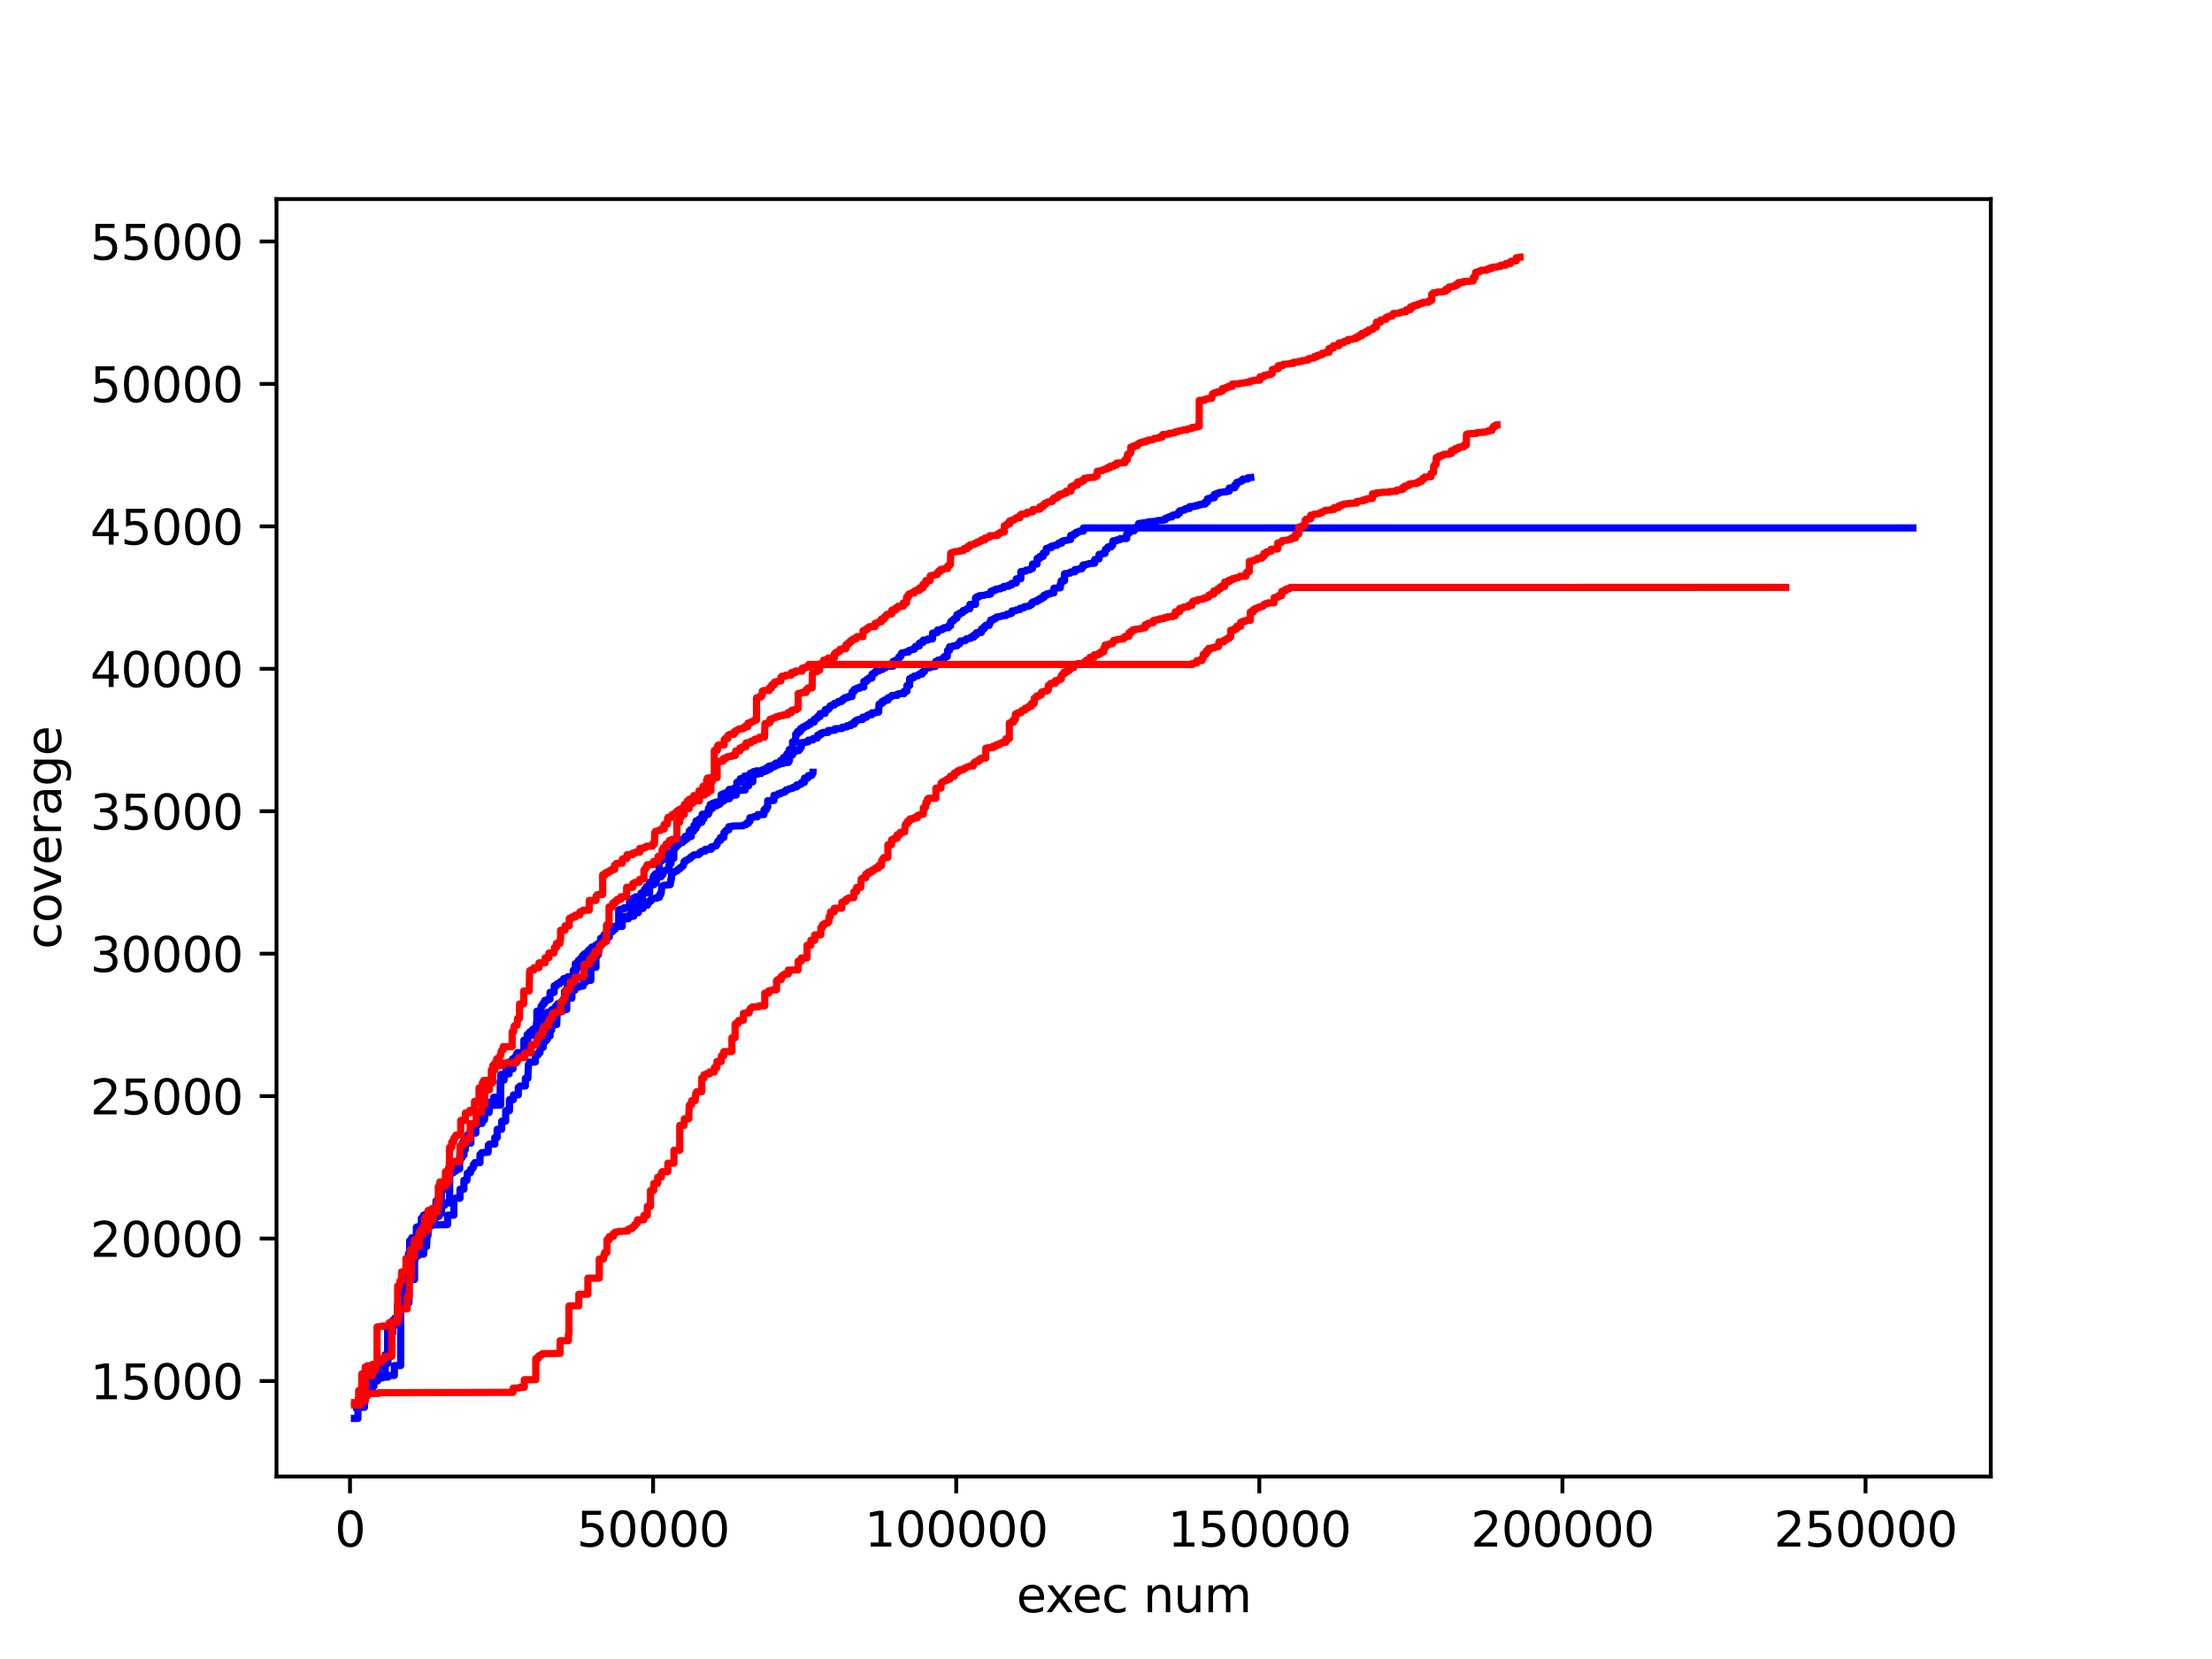 <?xml version="1.0" encoding="utf-8" standalone="no"?>
<!DOCTYPE svg PUBLIC "-//W3C//DTD SVG 1.1//EN"
  "http://www.w3.org/Graphics/SVG/1.1/DTD/svg11.dtd">
<svg xmlns:xlink="http://www.w3.org/1999/xlink" width="460.8pt" height="345.6pt" viewBox="0 0 460.8 345.6" xmlns="http://www.w3.org/2000/svg" version="1.1">
 <defs>
  <style type="text/css">*{stroke-linejoin: round; stroke-linecap: butt}</style>
 </defs>
 <g id="figure_1">
  <g id="patch_1">
   <path d="M 0 345.6 
L 460.8 345.6 
L 460.8 0 
L 0 0 
z
" style="fill: #ffffff"/>
  </g>
  <g id="axes_1">
   <g id="patch_2">
    <path d="M 57.6 307.584 
L 414.72 307.584 
L 414.72 41.472 
L 57.6 41.472 
z
" style="fill: #ffffff"/>
   </g>
   <g id="matplotlib.axis_1">
    <g id="xtick_1">
     <g id="line2d_1">
      <defs>
       <path id="m54ce4e3e5c" d="M 0 0 
L 0 3.5 
" style="stroke: #000000; stroke-width: 0.8"/>
      </defs>
      <g>
       <use xlink:href="#m54ce4e3e5c" x="72.91" y="307.584" style="stroke: #000000; stroke-width: 0.8"/>
      </g>
     </g>
     <g id="text_1">
      <!-- 0 -->
      <g transform="translate(69.728 322.182) scale(0.1 -0.1)">
       <defs>
        <path id="DejaVuSans-30" d="M 2034 4250 
Q 1547 4250 1301 3770 
Q 1056 3291 1056 2328 
Q 1056 1369 1301 889 
Q 1547 409 2034 409 
Q 2525 409 2770 889 
Q 3016 1369 3016 2328 
Q 3016 3291 2770 3770 
Q 2525 4250 2034 4250 
z
M 2034 4750 
Q 2819 4750 3233 4129 
Q 3647 3509 3647 2328 
Q 3647 1150 3233 529 
Q 2819 -91 2034 -91 
Q 1250 -91 836 529 
Q 422 1150 422 2328 
Q 422 3509 836 4129 
Q 1250 4750 2034 4750 
z
" transform="scale(0.016)"/>
       </defs>
       <use xlink:href="#DejaVuSans-30"/>
      </g>
     </g>
    </g>
    <g id="xtick_2">
     <g id="line2d_2">
      <g>
       <use xlink:href="#m54ce4e3e5c" x="136.053" y="307.584" style="stroke: #000000; stroke-width: 0.8"/>
      </g>
     </g>
     <g id="text_2">
      <!-- 50000 -->
      <g transform="translate(120.146 322.182) scale(0.1 -0.1)">
       <defs>
        <path id="DejaVuSans-35" d="M 691 4666 
L 3169 4666 
L 3169 4134 
L 1269 4134 
L 1269 2991 
Q 1406 3038 1543 3061 
Q 1681 3084 1819 3084 
Q 2600 3084 3056 2656 
Q 3513 2228 3513 1497 
Q 3513 744 3044 326 
Q 2575 -91 1722 -91 
Q 1428 -91 1123 -41 
Q 819 9 494 109 
L 494 744 
Q 775 591 1075 516 
Q 1375 441 1709 441 
Q 2250 441 2565 725 
Q 2881 1009 2881 1497 
Q 2881 1984 2565 2268 
Q 2250 2553 1709 2553 
Q 1456 2553 1204 2497 
Q 953 2441 691 2322 
L 691 4666 
z
" transform="scale(0.016)"/>
       </defs>
       <use xlink:href="#DejaVuSans-35"/>
       <use xlink:href="#DejaVuSans-30" x="63.623"/>
       <use xlink:href="#DejaVuSans-30" x="127.246"/>
       <use xlink:href="#DejaVuSans-30" x="190.869"/>
       <use xlink:href="#DejaVuSans-30" x="254.492"/>
      </g>
     </g>
    </g>
    <g id="xtick_3">
     <g id="line2d_3">
      <g>
       <use xlink:href="#m54ce4e3e5c" x="199.195" y="307.584" style="stroke: #000000; stroke-width: 0.8"/>
      </g>
     </g>
     <g id="text_3">
      <!-- 100000 -->
      <g transform="translate(180.108 322.182) scale(0.1 -0.1)">
       <defs>
        <path id="DejaVuSans-31" d="M 794 531 
L 1825 531 
L 1825 4091 
L 703 3866 
L 703 4441 
L 1819 4666 
L 2450 4666 
L 2450 531 
L 3481 531 
L 3481 0 
L 794 0 
L 794 531 
z
" transform="scale(0.016)"/>
       </defs>
       <use xlink:href="#DejaVuSans-31"/>
       <use xlink:href="#DejaVuSans-30" x="63.623"/>
       <use xlink:href="#DejaVuSans-30" x="127.246"/>
       <use xlink:href="#DejaVuSans-30" x="190.869"/>
       <use xlink:href="#DejaVuSans-30" x="254.492"/>
       <use xlink:href="#DejaVuSans-30" x="318.115"/>
      </g>
     </g>
    </g>
    <g id="xtick_4">
     <g id="line2d_4">
      <g>
       <use xlink:href="#m54ce4e3e5c" x="262.338" y="307.584" style="stroke: #000000; stroke-width: 0.8"/>
      </g>
     </g>
     <g id="text_4">
      <!-- 150000 -->
      <g transform="translate(243.251 322.182) scale(0.1 -0.1)">
       <use xlink:href="#DejaVuSans-31"/>
       <use xlink:href="#DejaVuSans-35" x="63.623"/>
       <use xlink:href="#DejaVuSans-30" x="127.246"/>
       <use xlink:href="#DejaVuSans-30" x="190.869"/>
       <use xlink:href="#DejaVuSans-30" x="254.492"/>
       <use xlink:href="#DejaVuSans-30" x="318.115"/>
      </g>
     </g>
    </g>
    <g id="xtick_5">
     <g id="line2d_5">
      <g>
       <use xlink:href="#m54ce4e3e5c" x="325.481" y="307.584" style="stroke: #000000; stroke-width: 0.8"/>
      </g>
     </g>
     <g id="text_5">
      <!-- 200000 -->
      <g transform="translate(306.394 322.182) scale(0.1 -0.1)">
       <defs>
        <path id="DejaVuSans-32" d="M 1228 531 
L 3431 531 
L 3431 0 
L 469 0 
L 469 531 
Q 828 903 1448 1529 
Q 2069 2156 2228 2338 
Q 2531 2678 2651 2914 
Q 2772 3150 2772 3378 
Q 2772 3750 2511 3984 
Q 2250 4219 1831 4219 
Q 1534 4219 1204 4116 
Q 875 4013 500 3803 
L 500 4441 
Q 881 4594 1212 4672 
Q 1544 4750 1819 4750 
Q 2544 4750 2975 4387 
Q 3406 4025 3406 3419 
Q 3406 3131 3298 2873 
Q 3191 2616 2906 2266 
Q 2828 2175 2409 1742 
Q 1991 1309 1228 531 
z
" transform="scale(0.016)"/>
       </defs>
       <use xlink:href="#DejaVuSans-32"/>
       <use xlink:href="#DejaVuSans-30" x="63.623"/>
       <use xlink:href="#DejaVuSans-30" x="127.246"/>
       <use xlink:href="#DejaVuSans-30" x="190.869"/>
       <use xlink:href="#DejaVuSans-30" x="254.492"/>
       <use xlink:href="#DejaVuSans-30" x="318.115"/>
      </g>
     </g>
    </g>
    <g id="xtick_6">
     <g id="line2d_6">
      <g>
       <use xlink:href="#m54ce4e3e5c" x="388.624" y="307.584" style="stroke: #000000; stroke-width: 0.8"/>
      </g>
     </g>
     <g id="text_6">
      <!-- 250000 -->
      <g transform="translate(369.537 322.182) scale(0.1 -0.1)">
       <use xlink:href="#DejaVuSans-32"/>
       <use xlink:href="#DejaVuSans-35" x="63.623"/>
       <use xlink:href="#DejaVuSans-30" x="127.246"/>
       <use xlink:href="#DejaVuSans-30" x="190.869"/>
       <use xlink:href="#DejaVuSans-30" x="254.492"/>
       <use xlink:href="#DejaVuSans-30" x="318.115"/>
      </g>
     </g>
    </g>
    <g id="text_7">
     <!-- exec num -->
     <g transform="translate(211.745 335.861) scale(0.1 -0.1)">
      <defs>
       <path id="DejaVuSans-65" d="M 3597 1894 
L 3597 1613 
L 953 1613 
Q 991 1019 1311 708 
Q 1631 397 2203 397 
Q 2534 397 2845 478 
Q 3156 559 3463 722 
L 3463 178 
Q 3153 47 2828 -22 
Q 2503 -91 2169 -91 
Q 1331 -91 842 396 
Q 353 884 353 1716 
Q 353 2575 817 3079 
Q 1281 3584 2069 3584 
Q 2775 3584 3186 3129 
Q 3597 2675 3597 1894 
z
M 3022 2063 
Q 3016 2534 2758 2815 
Q 2500 3097 2075 3097 
Q 1594 3097 1305 2825 
Q 1016 2553 972 2059 
L 3022 2063 
z
" transform="scale(0.016)"/>
       <path id="DejaVuSans-78" d="M 3513 3500 
L 2247 1797 
L 3578 0 
L 2900 0 
L 1881 1375 
L 863 0 
L 184 0 
L 1544 1831 
L 300 3500 
L 978 3500 
L 1906 2253 
L 2834 3500 
L 3513 3500 
z
" transform="scale(0.016)"/>
       <path id="DejaVuSans-63" d="M 3122 3366 
L 3122 2828 
Q 2878 2963 2633 3030 
Q 2388 3097 2138 3097 
Q 1578 3097 1268 2742 
Q 959 2388 959 1747 
Q 959 1106 1268 751 
Q 1578 397 2138 397 
Q 2388 397 2633 464 
Q 2878 531 3122 666 
L 3122 134 
Q 2881 22 2623 -34 
Q 2366 -91 2075 -91 
Q 1284 -91 818 406 
Q 353 903 353 1747 
Q 353 2603 823 3093 
Q 1294 3584 2113 3584 
Q 2378 3584 2631 3529 
Q 2884 3475 3122 3366 
z
" transform="scale(0.016)"/>
       <path id="DejaVuSans-20" transform="scale(0.016)"/>
       <path id="DejaVuSans-6e" d="M 3513 2113 
L 3513 0 
L 2938 0 
L 2938 2094 
Q 2938 2591 2744 2837 
Q 2550 3084 2163 3084 
Q 1697 3084 1428 2787 
Q 1159 2491 1159 1978 
L 1159 0 
L 581 0 
L 581 3500 
L 1159 3500 
L 1159 2956 
Q 1366 3272 1645 3428 
Q 1925 3584 2291 3584 
Q 2894 3584 3203 3211 
Q 3513 2838 3513 2113 
z
" transform="scale(0.016)"/>
       <path id="DejaVuSans-75" d="M 544 1381 
L 544 3500 
L 1119 3500 
L 1119 1403 
Q 1119 906 1312 657 
Q 1506 409 1894 409 
Q 2359 409 2629 706 
Q 2900 1003 2900 1516 
L 2900 3500 
L 3475 3500 
L 3475 0 
L 2900 0 
L 2900 538 
Q 2691 219 2414 64 
Q 2138 -91 1772 -91 
Q 1169 -91 856 284 
Q 544 659 544 1381 
z
M 1991 3584 
L 1991 3584 
z
" transform="scale(0.016)"/>
       <path id="DejaVuSans-6d" d="M 3328 2828 
Q 3544 3216 3844 3400 
Q 4144 3584 4550 3584 
Q 5097 3584 5394 3201 
Q 5691 2819 5691 2113 
L 5691 0 
L 5113 0 
L 5113 2094 
Q 5113 2597 4934 2840 
Q 4756 3084 4391 3084 
Q 3944 3084 3684 2787 
Q 3425 2491 3425 1978 
L 3425 0 
L 2847 0 
L 2847 2094 
Q 2847 2600 2669 2842 
Q 2491 3084 2119 3084 
Q 1678 3084 1418 2786 
Q 1159 2488 1159 1978 
L 1159 0 
L 581 0 
L 581 3500 
L 1159 3500 
L 1159 2956 
Q 1356 3278 1631 3431 
Q 1906 3584 2284 3584 
Q 2666 3584 2933 3390 
Q 3200 3197 3328 2828 
z
" transform="scale(0.016)"/>
      </defs>
      <use xlink:href="#DejaVuSans-65"/>
      <use xlink:href="#DejaVuSans-78" x="59.773"/>
      <use xlink:href="#DejaVuSans-65" x="115.828"/>
      <use xlink:href="#DejaVuSans-63" x="177.352"/>
      <use xlink:href="#DejaVuSans-20" x="232.332"/>
      <use xlink:href="#DejaVuSans-6e" x="264.119"/>
      <use xlink:href="#DejaVuSans-75" x="327.498"/>
      <use xlink:href="#DejaVuSans-6d" x="390.877"/>
     </g>
    </g>
   </g>
   <g id="matplotlib.axis_2">
    <g id="ytick_1">
     <g id="line2d_7">
      <defs>
       <path id="m301c9079d1" d="M 0 0 
L -3.5 0 
" style="stroke: #000000; stroke-width: 0.8"/>
      </defs>
      <g>
       <use xlink:href="#m301c9079d1" x="57.6" y="287.69" style="stroke: #000000; stroke-width: 0.8"/>
      </g>
     </g>
     <g id="text_8">
      <!-- 15000 -->
      <g transform="translate(18.788 291.489) scale(0.1 -0.1)">
       <use xlink:href="#DejaVuSans-31"/>
       <use xlink:href="#DejaVuSans-35" x="63.623"/>
       <use xlink:href="#DejaVuSans-30" x="127.246"/>
       <use xlink:href="#DejaVuSans-30" x="190.869"/>
       <use xlink:href="#DejaVuSans-30" x="254.492"/>
      </g>
     </g>
    </g>
    <g id="ytick_2">
     <g id="line2d_8">
      <g>
       <use xlink:href="#m301c9079d1" x="57.6" y="258.017" style="stroke: #000000; stroke-width: 0.8"/>
      </g>
     </g>
     <g id="text_9">
      <!-- 20000 -->
      <g transform="translate(18.788 261.816) scale(0.1 -0.1)">
       <use xlink:href="#DejaVuSans-32"/>
       <use xlink:href="#DejaVuSans-30" x="63.623"/>
       <use xlink:href="#DejaVuSans-30" x="127.246"/>
       <use xlink:href="#DejaVuSans-30" x="190.869"/>
       <use xlink:href="#DejaVuSans-30" x="254.492"/>
      </g>
     </g>
    </g>
    <g id="ytick_3">
     <g id="line2d_9">
      <g>
       <use xlink:href="#m301c9079d1" x="57.6" y="228.343" style="stroke: #000000; stroke-width: 0.8"/>
      </g>
     </g>
     <g id="text_10">
      <!-- 25000 -->
      <g transform="translate(18.788 232.143) scale(0.1 -0.1)">
       <use xlink:href="#DejaVuSans-32"/>
       <use xlink:href="#DejaVuSans-35" x="63.623"/>
       <use xlink:href="#DejaVuSans-30" x="127.246"/>
       <use xlink:href="#DejaVuSans-30" x="190.869"/>
       <use xlink:href="#DejaVuSans-30" x="254.492"/>
      </g>
     </g>
    </g>
    <g id="ytick_4">
     <g id="line2d_10">
      <g>
       <use xlink:href="#m301c9079d1" x="57.6" y="198.67" style="stroke: #000000; stroke-width: 0.8"/>
      </g>
     </g>
     <g id="text_11">
      <!-- 30000 -->
      <g transform="translate(18.788 202.469) scale(0.1 -0.1)">
       <defs>
        <path id="DejaVuSans-33" d="M 2597 2516 
Q 3050 2419 3304 2112 
Q 3559 1806 3559 1356 
Q 3559 666 3084 287 
Q 2609 -91 1734 -91 
Q 1441 -91 1130 -33 
Q 819 25 488 141 
L 488 750 
Q 750 597 1062 519 
Q 1375 441 1716 441 
Q 2309 441 2620 675 
Q 2931 909 2931 1356 
Q 2931 1769 2642 2001 
Q 2353 2234 1838 2234 
L 1294 2234 
L 1294 2753 
L 1863 2753 
Q 2328 2753 2575 2939 
Q 2822 3125 2822 3475 
Q 2822 3834 2567 4026 
Q 2313 4219 1838 4219 
Q 1578 4219 1281 4162 
Q 984 4106 628 3988 
L 628 4550 
Q 988 4650 1302 4700 
Q 1616 4750 1894 4750 
Q 2613 4750 3031 4423 
Q 3450 4097 3450 3541 
Q 3450 3153 3228 2886 
Q 3006 2619 2597 2516 
z
" transform="scale(0.016)"/>
       </defs>
       <use xlink:href="#DejaVuSans-33"/>
       <use xlink:href="#DejaVuSans-30" x="63.623"/>
       <use xlink:href="#DejaVuSans-30" x="127.246"/>
       <use xlink:href="#DejaVuSans-30" x="190.869"/>
       <use xlink:href="#DejaVuSans-30" x="254.492"/>
      </g>
     </g>
    </g>
    <g id="ytick_5">
     <g id="line2d_11">
      <g>
       <use xlink:href="#m301c9079d1" x="57.6" y="168.997" style="stroke: #000000; stroke-width: 0.8"/>
      </g>
     </g>
     <g id="text_12">
      <!-- 35000 -->
      <g transform="translate(18.788 172.796) scale(0.1 -0.1)">
       <use xlink:href="#DejaVuSans-33"/>
       <use xlink:href="#DejaVuSans-35" x="63.623"/>
       <use xlink:href="#DejaVuSans-30" x="127.246"/>
       <use xlink:href="#DejaVuSans-30" x="190.869"/>
       <use xlink:href="#DejaVuSans-30" x="254.492"/>
      </g>
     </g>
    </g>
    <g id="ytick_6">
     <g id="line2d_12">
      <g>
       <use xlink:href="#m301c9079d1" x="57.6" y="139.324" style="stroke: #000000; stroke-width: 0.8"/>
      </g>
     </g>
     <g id="text_13">
      <!-- 40000 -->
      <g transform="translate(18.788 143.123) scale(0.1 -0.1)">
       <defs>
        <path id="DejaVuSans-34" d="M 2419 4116 
L 825 1625 
L 2419 1625 
L 2419 4116 
z
M 2253 4666 
L 3047 4666 
L 3047 1625 
L 3713 1625 
L 3713 1100 
L 3047 1100 
L 3047 0 
L 2419 0 
L 2419 1100 
L 313 1100 
L 313 1709 
L 2253 4666 
z
" transform="scale(0.016)"/>
       </defs>
       <use xlink:href="#DejaVuSans-34"/>
       <use xlink:href="#DejaVuSans-30" x="63.623"/>
       <use xlink:href="#DejaVuSans-30" x="127.246"/>
       <use xlink:href="#DejaVuSans-30" x="190.869"/>
       <use xlink:href="#DejaVuSans-30" x="254.492"/>
      </g>
     </g>
    </g>
    <g id="ytick_7">
     <g id="line2d_13">
      <g>
       <use xlink:href="#m301c9079d1" x="57.6" y="109.65" style="stroke: #000000; stroke-width: 0.8"/>
      </g>
     </g>
     <g id="text_14">
      <!-- 45000 -->
      <g transform="translate(18.788 113.45) scale(0.1 -0.1)">
       <use xlink:href="#DejaVuSans-34"/>
       <use xlink:href="#DejaVuSans-35" x="63.623"/>
       <use xlink:href="#DejaVuSans-30" x="127.246"/>
       <use xlink:href="#DejaVuSans-30" x="190.869"/>
       <use xlink:href="#DejaVuSans-30" x="254.492"/>
      </g>
     </g>
    </g>
    <g id="ytick_8">
     <g id="line2d_14">
      <g>
       <use xlink:href="#m301c9079d1" x="57.6" y="79.977" style="stroke: #000000; stroke-width: 0.8"/>
      </g>
     </g>
     <g id="text_15">
      <!-- 50000 -->
      <g transform="translate(18.788 83.776) scale(0.1 -0.1)">
       <use xlink:href="#DejaVuSans-35"/>
       <use xlink:href="#DejaVuSans-30" x="63.623"/>
       <use xlink:href="#DejaVuSans-30" x="127.246"/>
       <use xlink:href="#DejaVuSans-30" x="190.869"/>
       <use xlink:href="#DejaVuSans-30" x="254.492"/>
      </g>
     </g>
    </g>
    <g id="ytick_9">
     <g id="line2d_15">
      <g>
       <use xlink:href="#m301c9079d1" x="57.6" y="50.304" style="stroke: #000000; stroke-width: 0.8"/>
      </g>
     </g>
     <g id="text_16">
      <!-- 55000 -->
      <g transform="translate(18.788 54.103) scale(0.1 -0.1)">
       <use xlink:href="#DejaVuSans-35"/>
       <use xlink:href="#DejaVuSans-35" x="63.623"/>
       <use xlink:href="#DejaVuSans-30" x="127.246"/>
       <use xlink:href="#DejaVuSans-30" x="190.869"/>
       <use xlink:href="#DejaVuSans-30" x="254.492"/>
      </g>
     </g>
    </g>
    <g id="text_17">
     <!-- coverage -->
     <g transform="translate(12.708 197.743) rotate(-90) scale(0.1 -0.1)">
      <defs>
       <path id="DejaVuSans-6f" d="M 1959 3097 
Q 1497 3097 1228 2736 
Q 959 2375 959 1747 
Q 959 1119 1226 758 
Q 1494 397 1959 397 
Q 2419 397 2687 759 
Q 2956 1122 2956 1747 
Q 2956 2369 2687 2733 
Q 2419 3097 1959 3097 
z
M 1959 3584 
Q 2709 3584 3137 3096 
Q 3566 2609 3566 1747 
Q 3566 888 3137 398 
Q 2709 -91 1959 -91 
Q 1206 -91 779 398 
Q 353 888 353 1747 
Q 353 2609 779 3096 
Q 1206 3584 1959 3584 
z
" transform="scale(0.016)"/>
       <path id="DejaVuSans-76" d="M 191 3500 
L 800 3500 
L 1894 563 
L 2988 3500 
L 3597 3500 
L 2284 0 
L 1503 0 
L 191 3500 
z
" transform="scale(0.016)"/>
       <path id="DejaVuSans-72" d="M 2631 2963 
Q 2534 3019 2420 3045 
Q 2306 3072 2169 3072 
Q 1681 3072 1420 2755 
Q 1159 2438 1159 1844 
L 1159 0 
L 581 0 
L 581 3500 
L 1159 3500 
L 1159 2956 
Q 1341 3275 1631 3429 
Q 1922 3584 2338 3584 
Q 2397 3584 2469 3576 
Q 2541 3569 2628 3553 
L 2631 2963 
z
" transform="scale(0.016)"/>
       <path id="DejaVuSans-61" d="M 2194 1759 
Q 1497 1759 1228 1600 
Q 959 1441 959 1056 
Q 959 750 1161 570 
Q 1363 391 1709 391 
Q 2188 391 2477 730 
Q 2766 1069 2766 1631 
L 2766 1759 
L 2194 1759 
z
M 3341 1997 
L 3341 0 
L 2766 0 
L 2766 531 
Q 2569 213 2275 61 
Q 1981 -91 1556 -91 
Q 1019 -91 701 211 
Q 384 513 384 1019 
Q 384 1609 779 1909 
Q 1175 2209 1959 2209 
L 2766 2209 
L 2766 2266 
Q 2766 2663 2505 2880 
Q 2244 3097 1772 3097 
Q 1472 3097 1187 3025 
Q 903 2953 641 2809 
L 641 3341 
Q 956 3463 1253 3523 
Q 1550 3584 1831 3584 
Q 2591 3584 2966 3190 
Q 3341 2797 3341 1997 
z
" transform="scale(0.016)"/>
       <path id="DejaVuSans-67" d="M 2906 1791 
Q 2906 2416 2648 2759 
Q 2391 3103 1925 3103 
Q 1463 3103 1205 2759 
Q 947 2416 947 1791 
Q 947 1169 1205 825 
Q 1463 481 1925 481 
Q 2391 481 2648 825 
Q 2906 1169 2906 1791 
z
M 3481 434 
Q 3481 -459 3084 -895 
Q 2688 -1331 1869 -1331 
Q 1566 -1331 1297 -1286 
Q 1028 -1241 775 -1147 
L 775 -588 
Q 1028 -725 1275 -790 
Q 1522 -856 1778 -856 
Q 2344 -856 2625 -561 
Q 2906 -266 2906 331 
L 2906 616 
Q 2728 306 2450 153 
Q 2172 0 1784 0 
Q 1141 0 747 490 
Q 353 981 353 1791 
Q 353 2603 747 3093 
Q 1141 3584 1784 3584 
Q 2172 3584 2450 3431 
Q 2728 3278 2906 2969 
L 2906 3500 
L 3481 3500 
L 3481 434 
z
" transform="scale(0.016)"/>
      </defs>
      <use xlink:href="#DejaVuSans-63"/>
      <use xlink:href="#DejaVuSans-6f" x="54.98"/>
      <use xlink:href="#DejaVuSans-76" x="116.162"/>
      <use xlink:href="#DejaVuSans-65" x="175.342"/>
      <use xlink:href="#DejaVuSans-72" x="236.865"/>
      <use xlink:href="#DejaVuSans-61" x="277.979"/>
      <use xlink:href="#DejaVuSans-67" x="339.258"/>
      <use xlink:href="#DejaVuSans-65" x="402.734"/>
     </g>
    </g>
   </g>
   <g id="line2d_16">
    <path d="M 74.329 293.168 
L 75.923 293.168 
L 75.923 288.521 
L 77.312 288.521 
L 77.312 285.536 
L 78.711 285.536 
L 78.711 284.509 
L 79.032 284.509 
L 79.032 284.01 
L 80.838 284.01 
L 80.838 277.785 
L 81.794 277.785 
L 81.794 275.061 
L 82.785 275.061 
L 82.785 271.803 
L 83.004 271.803 
L 83.004 271.554 
L 83.592 271.554 
L 83.592 270.841 
L 85.096 270.841 
L 85.096 261.12 
L 85.34 261.12 
L 85.34 258.485 
L 85.776 258.485 
L 85.776 257.856 
L 86.739 257.856 
L 86.739 255.643 
L 86.836 255.643 
L 87.124 255.548 
L 87.189 255.483 
L 87.222 255.483 
L 87.513 255.483 
L 87.513 255.358 
L 87.573 255.358 
L 89.904 255.358 
L 89.904 255.186 
L 93.234 255.103 
L 93.234 253.144 
L 94.55 253.144 
L 94.55 249.762 
L 94.828 249.762 
L 94.828 249.607 
L 95.823 249.607 
L 95.823 247.732 
L 96.642 247.732 
L 96.642 245.88 
L 97.273 245.88 
L 97.34 244.391 
L 98.02 244.302 
L 98.02 243.607 
L 98.322 243.607 
L 98.398 243.334 
L 98.585 243.251 
L 98.585 242.64 
L 98.908 242.557 
L 98.908 242.201 
L 99.993 242.201 
L 99.993 240.498 
L 100.201 240.498 
L 100.266 240.284 
L 100.353 240.284 
L 100.353 240.118 
L 101.685 240.035 
L 101.736 238.533 
L 101.736 238.533 
L 101.925 238.533 
L 101.925 238.343 
L 103.073 238.343 
L 103.073 236.978 
L 103.564 236.978 
L 103.564 235.257 
L 104.505 235.257 
L 104.505 233.566 
L 105.34 233.566 
L 105.34 231.364 
L 106.13 231.364 
L 106.13 229.079 
L 106.956 229.079 
L 106.956 228.088 
L 107.974 228.088 
L 107.974 226.521 
L 108.301 226.521 
L 108.301 226.243 
L 109.444 226.237 
L 109.444 224.64 
L 109.963 224.64 
L 110.062 221.762 
L 110.283 221.697 
L 110.347 221.246 
L 111.523 221.246 
L 111.523 219.75 
L 112.115 219.75 
L 112.115 219.293 
L 112.498 219.293 
L 112.498 218.16 
L 113.182 218.16 
L 113.182 217.056 
L 113.523 217.056 
L 113.523 216.741 
L 113.825 216.741 
L 113.825 216.438 
L 114.069 216.438 
L 114.069 215.792 
L 114.589 215.792 
L 114.589 214.605 
L 114.895 214.605 
L 114.895 213.673 
L 115.306 213.673 
L 115.306 213.43 
L 115.977 213.43 
L 116.074 210.89 
L 116.204 210.89 
L 116.204 210.741 
L 117.217 210.676 
L 117.217 210.302 
L 118.056 210.302 
L 118.056 207.958 
L 119.124 207.958 
L 119.124 206.302 
L 119.752 206.302 
L 119.752 205.691 
L 120.666 205.602 
L 120.666 205.412 
L 121.496 205.412 
L 121.496 204.634 
L 122.007 204.634 
L 122.007 204.225 
L 123.085 204.225 
L 123.085 201.964 
L 123.25 201.964 
L 123.25 201.519 
L 124.151 201.519 
L 124.151 198.925 
L 124.639 198.925 
L 124.639 197.329 
L 124.939 197.317 
L 124.939 197.139 
L 125.059 197.139 
L 125.126 196.599 
L 125.241 196.587 
L 125.264 195.727 
L 125.658 195.727 
L 125.658 195.21 
L 126.932 195.21 
L 126.932 193.626 
L 127.58 193.626 
L 127.58 193.424 
L 127.767 193.424 
L 127.767 193.293 
L 128.019 193.293 
L 128.019 192.985 
L 128.885 192.985 
L 128.885 189.537 
L 129.303 189.537 
L 129.303 189.418 
L 130.019 189.347 
L 130.019 189.098 
L 131.137 189.098 
L 131.137 187.905 
L 131.896 187.905 
L 131.896 187.104 
L 132.394 187.104 
L 132.394 186.831 
L 133.534 186.831 
L 133.534 186.047 
L 134.258 186.047 
L 134.258 185.246 
L 134.643 185.246 
L 134.643 184.688 
L 135.184 184.688 
L 135.184 184.439 
L 135.727 184.439 
L 135.727 184.285 
L 136.248 184.285 
L 136.248 184 
L 136.574 184 
L 136.574 183.697 
L 136.733 183.697 
L 136.836 182.783 
L 137.312 182.7 
L 137.312 182.647 
L 137.72 182.647 
L 137.823 182.273 
L 138.088 182.196 
L 138.158 181.513 
L 138.428 181.513 
L 138.428 181.365 
L 138.492 181.365 
L 138.802 181.317 
L 138.802 181.216 
L 139.364 181.216 
L 139.364 180.213 
L 139.52 180.213 
L 139.52 179.887 
L 139.789 179.887 
L 139.789 178.866 
L 140.366 178.813 
L 140.366 176.676 
L 140.699 176.676 
L 140.699 176.314 
L 140.937 176.314 
L 140.937 176.083 
L 141.248 176.083 
L 141.248 175.762 
L 141.527 175.762 
L 141.636 175.507 
L 142.203 175.507 
L 142.203 174.86 
L 142.722 174.86 
L 142.722 174.225 
L 143.585 174.225 
L 143.585 173.104 
L 143.769 173.05 
L 143.838 172.854 
L 144.443 172.825 
L 144.443 172.593 
L 144.983 172.593 
L 144.983 171.021 
L 145.265 171.021 
L 145.265 170.902 
L 145.265 170.902 
L 145.67 170.902 
L 145.67 170.611 
L 146.277 170.611 
L 146.277 169.614 
L 147.586 169.614 
L 147.586 168.398 
L 147.928 168.398 
L 147.928 167.596 
L 148.522 167.596 
L 148.522 167.288 
L 149.102 167.187 
L 149.102 167.098 
L 149.147 167.098 
L 150.183 167.044 
L 150.237 165.543 
L 150.27 165.543 
L 150.589 165.543 
L 150.589 165.365 
L 150.654 165.365 
L 151.01 165.365 
L 151.084 165.169 
L 151.893 165.169 
L 151.893 164.451 
L 151.947 164.451 
L 152.886 164.445 
L 152.928 164.184 
L 153.315 164.184 
L 153.315 163.923 
L 153.495 163.923 
L 153.495 162.967 
L 154.206 162.967 
L 154.206 162.22 
L 154.993 162.16 
L 155.1 161.668 
L 156.315 161.626 
L 156.315 161.044 
L 156.954 161.044 
L 156.954 160.748 
L 157.43 160.742 
L 157.492 160.588 
L 158.794 160.588 
L 158.794 160.38 
L 159.514 160.38 
L 159.514 160.047 
L 160.057 159.994 
L 160.057 159.68 
L 160.249 159.68 
L 160.249 159.561 
L 161.119 159.501 
L 161.119 159.329 
L 161.644 159.329 
L 161.644 158.955 
L 162.614 158.932 
L 162.614 158.392 
L 163.232 158.392 
L 163.232 157.798 
L 163.916 157.798 
L 163.916 157.027 
L 164.135 157.027 
L 164.135 156.849 
L 164.221 156.849 
L 164.305 156.849 
L 164.401 156.148 
L 165.105 156.071 
L 165.105 154.528 
L 165.75 154.528 
L 165.75 152.932 
L 166.129 152.932 
L 166.129 152.392 
L 166.754 152.392 
L 166.754 151.775 
L 167.24 151.775 
L 167.24 151.442 
L 167.716 151.442 
L 167.716 151.199 
L 168.282 151.199 
L 168.282 150.884 
L 168.807 150.884 
L 168.807 150.439 
L 169.616 150.439 
L 169.616 149.822 
L 170.031 149.792 
L 170.122 149.644 
L 170.281 149.644 
L 170.281 149.3 
L 170.81 149.3 
L 170.81 148.665 
L 171.892 148.605 
L 171.892 147.834 
L 172.451 147.834 
L 172.451 147.721 
L 172.65 147.721 
L 172.65 147.472 
L 172.832 147.472 
L 172.929 147.045 
L 173.207 147.045 
L 173.207 146.92 
L 173.821 146.867 
L 173.821 146.522 
L 174.322 146.499 
L 174.322 146.38 
L 174.599 146.38 
L 174.599 146.154 
L 175.303 146.154 
L 175.303 145.864 
L 175.641 145.864 
L 175.641 145.567 
L 176.036 145.567 
L 176.036 145.306 
L 176.742 145.306 
L 176.742 145.098 
L 177.489 145.098 
L 177.489 144.143 
L 177.661 144.143 
L 177.661 144.03 
L 177.972 144.03 
L 177.972 143.591 
L 178.4 143.591 
L 178.457 143.377 
L 179.064 143.377 
L 179.064 143.128 
L 179.95 143.128 
L 179.95 141.947 
L 180.525 141.947 
L 180.525 141.561 
L 180.898 141.561 
L 180.974 141.252 
L 181.646 141.252 
L 181.646 140.439 
L 181.856 140.439 
L 181.856 140.285 
L 182.262 140.285 
L 182.35 139.882 
L 183.056 139.793 
L 183.056 139.49 
L 183.864 139.454 
L 183.864 139.217 
L 184.472 139.122 
L 184.472 138.896 
L 184.814 138.807 
L 184.814 138.784 
L 184.875 138.784 
L 186.043 138.784 
L 186.043 137.769 
L 186.523 137.769 
L 186.523 137.543 
L 186.928 137.543 
L 186.928 137.425 
L 187.134 137.425 
L 187.213 136.879 
L 187.57 136.879 
L 187.637 136.635 
L 187.691 136.635 
L 187.731 136.226 
L 187.786 136.226 
L 187.84 136.226 
L 187.84 136.018 
L 188.619 135.917 
L 188.619 135.846 
L 189.235 135.846 
L 189.235 135.567 
L 189.49 135.46 
L 189.49 135.454 
L 189.562 135.454 
L 189.937 135.347 
L 190.027 135.33 
L 190.458 135.247 
L 190.458 134.968 
L 190.688 134.968 
L 190.688 134.665 
L 191.52 134.564 
L 191.52 133.977 
L 191.857 133.905 
L 191.857 133.822 
L 192.317 133.822 
L 192.317 133.347 
L 192.368 133.347 
L 193.271 133.347 
L 193.271 133.11 
L 194.264 133.11 
L 194.264 131.888 
L 194.829 131.888 
L 194.829 131.751 
L 194.859 131.751 
L 195.317 131.751 
L 195.317 131.223 
L 196.214 131.199 
L 196.214 130.974 
L 196.66 130.974 
L 196.66 130.76 
L 197.607 130.76 
L 197.607 130.339 
L 198.045 130.339 
L 198.045 129.502 
L 198.284 129.425 
L 198.284 129.318 
L 198.391 129.318 
L 198.654 129.318 
L 198.654 128.98 
L 198.923 128.98 
L 198.923 128.79 
L 199.337 128.79 
L 199.337 128.048 
L 199.842 128.048 
L 199.842 127.745 
L 200.519 127.65 
L 200.61 127.199 
L 201.099 127.199 
L 201.099 127.027 
L 201.201 127.027 
L 201.432 126.968 
L 201.432 126.813 
L 202.048 126.813 
L 202.048 125.911 
L 203.216 125.899 
L 203.216 124.517 
L 203.418 124.517 
L 203.418 124.356 
L 203.47 124.356 
L 203.93 124.356 
L 203.93 124.119 
L 204.996 124.012 
L 204.996 124.006 
L 205.381 123.9 
L 205.381 123.888 
L 205.444 123.888 
L 206.053 123.84 
L 206.053 123.739 
L 206.37 123.739 
L 206.37 123.211 
L 206.691 123.211 
L 206.691 123.051 
L 207.098 123.051 
L 207.098 122.908 
L 207.487 122.908 
L 207.487 122.707 
L 207.54 122.707 
L 208.392 122.659 
L 208.392 122.511 
L 209.091 122.422 
L 209.091 122.161 
L 210.179 122.107 
L 210.179 121.864 
L 210.762 121.852 
L 210.762 121.52 
L 210.818 121.52 
L 211.714 121.431 
L 211.714 120.582 
L 212.659 120.57 
L 212.659 119.081 
L 213.725 118.974 
L 213.725 118.766 
L 213.783 118.766 
L 214.494 118.713 
L 214.494 118.57 
L 214.566 118.57 
L 214.873 118.487 
L 214.873 118.446 
L 215.081 118.446 
L 215.081 117.508 
L 216.042 117.508 
L 216.042 116.327 
L 216.637 116.327 
L 216.637 115.906 
L 217.311 115.906 
L 217.311 115.223 
L 217.607 115.223 
L 217.607 115.075 
L 217.958 115.075 
L 217.958 114.262 
L 218.445 114.155 
L 218.445 114.09 
L 218.548 114.09 
L 219.021 114.09 
L 219.021 113.775 
L 219.671 113.674 
L 219.671 113.609 
L 220.173 113.609 
L 220.173 113.449 
L 220.408 113.449 
L 220.408 113.288 
L 220.525 113.288 
L 220.525 113.146 
L 221.178 113.146 
L 221.178 112.784 
L 221.578 112.713 
L 221.578 112.63 
L 222.397 112.529 
L 222.459 112.481 
L 222.803 112.392 
L 222.803 112.368 
L 223.047 112.368 
L 223.047 111.526 
L 223.711 111.526 
L 223.711 111.182 
L 224.193 111.182 
L 224.193 110.885 
L 224.669 110.885 
L 224.753 110.671 
L 224.772 110.671 
L 225.681 110.642 
L 225.681 109.983 
L 398.487 109.983 
L 398.487 109.983 
" clip-path="url(#p3c8f6217fb)" style="fill: none; stroke: #0000ff; stroke-width: 1.5; stroke-linecap: square"/>
   </g>
   <g id="line2d_17">
    <path d="M 74.282 292.883 
L 75.831 292.883 
L 75.831 290.758 
L 76.519 290.758 
L 76.519 289.583 
L 77.539 289.583 
L 77.539 288.788 
L 77.905 288.788 
L 77.905 286.93 
L 79.062 286.93 
L 79.062 286.503 
L 80.251 286.503 
L 80.251 282.194 
L 80.748 282.194 
L 80.748 276.663 
L 81.56 276.628 
L 81.56 276.396 
L 81.96 276.396 
L 81.96 276.135 
L 82.257 276.135 
L 82.257 274.568 
L 82.659 274.568 
L 82.659 274.438 
L 83.014 274.438 
L 83.014 269.672 
L 83.452 269.672 
L 83.452 269.346 
L 83.866 269.346 
L 83.866 266.017 
L 83.933 266.017 
L 84.212 266.017 
L 84.212 265.571 
L 84.409 265.571 
L 84.409 265.34 
L 84.658 265.34 
L 84.658 265.067 
L 85.149 265.067 
L 85.149 262.569 
L 86.379 262.569 
L 86.379 260.847 
L 87.782 260.847 
L 87.782 253.773 
L 87.967 253.773 
L 88.07 253.583 
L 88.186 253.583 
L 88.253 253.126 
L 88.794 253.126 
L 88.794 252.871 
L 89.771 252.871 
L 89.771 252.088 
L 90.83 252.088 
L 90.83 250.177 
L 91.2 250.177 
L 91.2 249.892 
L 91.932 249.892 
L 91.932 247.809 
L 92.622 247.809 
L 92.622 245.969 
L 93.115 245.969 
L 93.115 244.889 
L 93.34 244.889 
L 93.34 244.717 
L 93.604 244.717 
L 93.604 244.337 
L 94.368 244.337 
L 94.424 242.141 
L 94.534 242.141 
L 94.534 241.957 
L 94.608 241.957 
L 95.796 241.91 
L 95.796 240.593 
L 96.666 240.593 
L 96.666 239.495 
L 96.938 239.495 
L 96.938 238.136 
L 98.091 238.136 
L 98.091 236.284 
L 98.28 236.284 
L 98.28 236.052 
L 99.118 236.052 
L 99.118 234.041 
L 100.402 234.041 
L 100.402 231.756 
L 101.887 231.756 
L 101.968 230.29 
L 104.313 230.207 
L 104.313 223.827 
L 105.418 223.827 
L 105.418 222.575 
L 105.966 222.575 
L 105.966 221.263 
L 106.791 221.263 
L 106.791 220.569 
L 107.233 220.569 
L 107.233 220.266 
L 107.455 220.266 
L 107.455 219.904 
L 107.583 219.904 
L 107.686 219.4 
L 107.782 219.4 
L 107.782 219.275 
L 109.13 219.275 
L 109.13 216.694 
L 109.98 216.694 
L 109.98 215.637 
L 110.968 215.637 
L 110.968 215.038 
L 111.439 215.038 
L 111.52 214.314 
L 111.836 214.266 
L 111.836 210.64 
L 112.716 210.64 
L 112.716 209.602 
L 112.943 209.602 
L 112.943 209.376 
L 113.091 209.376 
L 113.091 209.05 
L 113.423 209.05 
L 113.465 208.415 
L 114.041 208.415 
L 114.041 208.166 
L 114.578 208.166 
L 114.578 206.735 
L 115.45 206.735 
L 115.45 205.353 
L 115.953 205.353 
L 115.953 205.115 
L 116.079 205.115 
L 116.079 204.913 
L 116.649 204.913 
L 116.75 204.468 
L 117.413 204.468 
L 117.413 203.857 
L 118.235 203.857 
L 118.235 203.489 
L 119.416 203.489 
L 119.416 202.112 
L 120.118 202.112 
L 120.118 201.275 
L 120.604 201.275 
L 120.604 200.86 
L 121.739 200.86 
L 121.739 198.712 
L 122.233 198.712 
L 122.233 198.492 
L 122.55 198.492 
L 122.55 198.005 
L 122.664 198.005 
L 122.767 197.798 
L 123.248 197.798 
L 123.248 197.311 
L 124.112 197.311 
L 124.112 196.878 
L 124.509 196.878 
L 124.509 196.593 
L 125.115 196.593 
L 125.115 195.465 
L 125.827 195.465 
L 125.827 194.712 
L 126.472 194.712 
L 126.472 194.362 
L 126.768 194.362 
L 126.768 194.231 
L 127.187 194.13 
L 127.291 194.059 
L 127.512 194.059 
L 127.512 193.62 
L 128.011 193.584 
L 128.011 192.997 
L 129.625 192.997 
L 129.625 191.394 
L 130.913 191.394 
L 130.913 190.741 
L 131.309 190.741 
L 131.309 190.362 
L 132.232 190.362 
L 132.232 188.741 
L 133.154 188.741 
L 133.154 187.679 
L 133.863 187.679 
L 133.863 185.994 
L 135.331 185.994 
L 135.331 183.78 
L 135.982 183.739 
L 136.089 182.546 
L 136.445 182.546 
L 136.445 182.089 
L 136.75 182.006 
L 136.75 181.94 
L 137.299 181.94 
L 137.299 179.644 
L 137.373 179.644 
L 137.434 179.644 
L 137.49 179.454 
L 137.682 179.454 
L 137.682 179.199 
L 137.994 179.199 
L 137.994 179.038 
L 138.447 179.038 
L 138.447 178.765 
L 139.235 178.67 
L 139.335 177.727 
L 140.238 177.697 
L 140.238 176.409 
L 140.899 176.409 
L 140.899 176.154 
L 141.079 176.154 
L 141.136 175.911 
L 141.33 175.857 
L 141.33 175.786 
L 141.389 175.786 
L 141.567 175.774 
L 141.67 175.228 
L 141.735 175.205 
L 141.735 175.074 
L 141.82 175.074 
L 142.699 175.056 
L 142.699 174.742 
L 143.184 174.742 
L 143.184 174.243 
L 144.015 174.243 
L 144.015 173.169 
L 144.496 173.169 
L 144.564 171.94 
L 145.314 171.935 
L 145.314 171.412 
L 145.804 171.412 
L 145.804 171.282 
L 146.217 171.282 
L 146.217 170.599 
L 146.624 170.599 
L 146.624 169.929 
L 146.957 169.929 
L 147.033 169.673 
L 147.433 169.632 
L 147.433 169.074 
L 147.793 169.074 
L 147.793 168.374 
L 148.446 168.374 
L 148.546 167.84 
L 149.355 167.84 
L 149.355 167.525 
L 149.976 167.525 
L 149.976 166.979 
L 150.74 166.884 
L 150.74 166.587 
L 151.222 166.534 
L 151.222 166.386 
L 151.953 166.386 
L 151.953 165.822 
L 152.509 165.822 
L 152.509 165.65 
L 153.375 165.632 
L 153.408 164.718 
L 154.399 164.635 
L 154.461 164.599 
L 155.242 164.582 
L 155.242 163.679 
L 155.97 163.679 
L 155.97 162.872 
L 156.823 162.872 
L 156.88 161.312 
L 157.981 161.246 
L 157.981 161.122 
L 158.593 161.122 
L 158.593 160.771 
L 159.357 160.718 
L 159.357 160.552 
L 159.76 160.552 
L 159.76 160.267 
L 160.389 160.267 
L 160.389 159.911 
L 160.853 159.911 
L 160.853 159.709 
L 161.351 159.709 
L 161.351 159.377 
L 162.141 159.353 
L 162.141 159.169 
L 162.501 159.169 
L 162.501 159.045 
L 163.112 159.045 
L 163.112 158.896 
L 164.252 158.831 
L 164.252 158.54 
L 164.443 158.516 
L 164.443 157.418 
L 165.047 157.323 
L 165.047 156.985 
L 165.273 156.973 
L 165.353 156.499 
L 165.812 156.463 
L 165.812 156.374 
L 165.871 156.374 
L 166.422 156.374 
L 166.518 156.101 
L 166.648 156.101 
L 166.648 155.668 
L 166.938 155.668 
L 166.938 154.718 
L 167.907 154.629 
L 167.955 154.516 
L 168.394 154.516 
L 168.394 154.19 
L 169.376 154.131 
L 169.376 153.858 
L 169.935 153.757 
L 169.935 153.745 
L 169.981 153.745 
L 170.266 153.745 
L 170.343 153.128 
L 170.957 153.104 
L 170.957 152.766 
L 171.404 152.766 
L 171.404 152.582 
L 172.516 152.582 
L 172.516 152.184 
L 173.922 152.119 
L 173.922 151.81 
L 173.977 151.81 
L 175.45 151.751 
L 175.45 151.49 
L 175.469 151.49 
L 176.483 151.413 
L 176.483 151.163 
L 177.247 151.163 
L 177.247 150.855 
L 177.957 150.855 
L 177.957 150.356 
L 178.329 150.356 
L 178.329 150.059 
L 178.74 150.059 
L 178.74 149.887 
L 179.72 149.887 
L 179.72 149.401 
L 180.559 149.401 
L 180.559 149.092 
L 180.895 149.092 
L 180.895 148.89 
L 181.62 148.884 
L 181.62 148.499 
L 182.383 148.499 
L 182.383 148.35 
L 183.032 148.35 
L 183.117 146.695 
L 183.498 146.594 
L 183.534 146.552 
L 183.561 146.552 
L 183.715 146.552 
L 183.715 146.149 
L 183.776 146.149 
L 184.232 146.149 
L 184.232 145.846 
L 184.986 145.846 
L 184.986 145.359 
L 185.334 145.359 
L 185.334 145.217 
L 185.61 145.217 
L 185.61 145.062 
L 185.756 145.062 
L 185.813 144.867 
L 186.908 144.867 
L 186.908 144.623 
L 187.277 144.623 
L 187.277 144.499 
L 188.342 144.499 
L 188.342 144.006 
L 188.922 144.006 
L 188.922 142.813 
L 189.488 142.813 
L 189.488 141.389 
L 189.935 141.389 
L 189.935 141.128 
L 190.446 141.128 
L 190.446 140.831 
L 191.257 140.772 
L 191.257 140.576 
L 191.512 140.576 
L 191.512 140.416 
L 191.62 140.416 
L 192.092 140.416 
L 192.092 140 
L 192.587 139.893 
L 192.587 139.472 
L 192.725 139.472 
L 192.797 139.229 
L 193.141 139.223 
L 193.141 139.092 
L 193.718 139.092 
L 193.718 138.926 
L 194.887 138.837 
L 194.887 137.828 
L 194.902 137.828 
L 195.353 137.828 
L 195.353 137.525 
L 196.173 137.431 
L 196.173 137.288 
L 196.677 137.288 
L 196.677 136.796 
L 197.321 136.796 
L 197.412 135.46 
L 197.806 135.46 
L 197.806 134.736 
L 198.496 134.724 
L 198.496 134.57 
L 199.403 134.505 
L 199.482 134.202 
L 199.912 134.149 
L 199.971 133.656 
L 200.016 133.656 
L 200.054 133.656 
L 200.054 133.537 
L 200.136 133.537 
L 201.082 133.466 
L 201.082 133.264 
L 201.33 133.264 
L 201.33 133.074 
L 202.233 132.974 
L 202.233 132.718 
L 202.339 132.718 
L 202.888 132.718 
L 202.888 132.273 
L 202.997 132.273 
L 203.406 132.25 
L 203.406 131.799 
L 204.433 131.745 
L 204.433 131.045 
L 204.978 131.045 
L 204.978 130.594 
L 205.318 130.594 
L 205.318 130.267 
L 206.076 130.267 
L 206.13 129.674 
L 206.376 129.674 
L 206.376 129.152 
L 207.034 129.069 
L 207.034 128.867 
L 207.479 128.831 
L 207.587 128.534 
L 208.359 128.428 
L 208.359 128.422 
L 208.789 128.339 
L 208.845 128.244 
L 209.566 128.22 
L 209.566 128.119 
L 209.641 128.119 
L 209.72 128.119 
L 209.72 127.947 
L 209.783 127.947 
L 210.397 127.888 
L 210.397 127.828 
L 210.463 127.828 
L 210.655 127.805 
L 210.715 127.71 
L 210.786 127.71 
L 210.786 127.276 
L 210.892 127.276 
L 211.698 127.187 
L 211.698 127.063 
L 211.753 127.063 
L 212.493 126.974 
L 212.493 126.718 
L 212.544 126.718 
L 213.279 126.624 
L 213.336 126.398 
L 214.174 126.303 
L 214.174 126.232 
L 214.235 126.232 
L 214.494 126.226 
L 214.597 126.072 
L 214.854 125.977 
L 214.909 125.929 
L 214.972 125.929 
L 214.972 125.508 
L 215.23 125.508 
L 215.23 125.359 
L 215.931 125.359 
L 215.931 125.081 
L 216.436 125.081 
L 216.436 124.778 
L 216.985 124.778 
L 216.985 124.457 
L 217.522 124.428 
L 217.522 123.971 
L 218.108 123.971 
L 218.108 123.71 
L 218.819 123.71 
L 218.819 123.514 
L 219.549 123.514 
L 219.549 122.54 
L 220.891 122.44 
L 220.891 121.638 
L 220.957 121.638 
L 221.051 121.638 
L 221.051 121.003 
L 221.143 121.003 
L 221.764 120.992 
L 221.764 119.514 
L 222.548 119.449 
L 222.548 119.389 
L 222.973 119.389 
L 223.014 119.164 
L 223.014 119.164 
L 223.934 119.11 
L 223.934 118.641 
L 224.796 118.606 
L 224.796 118.499 
L 225.349 118.499 
L 225.349 118.19 
L 225.596 118.19 
L 225.596 117.698 
L 226.397 117.597 
L 226.397 117.555 
L 226.451 117.555 
L 226.899 117.46 
L 226.899 117.389 
L 228.039 117.33 
L 228.039 116.564 
L 228.486 116.463 
L 228.486 116.44 
L 228.947 116.44 
L 228.947 115.496 
L 229.532 115.478 
L 229.532 115.348 
L 230.186 115.3 
L 230.287 114.416 
L 230.742 114.339 
L 230.793 113.935 
L 231.516 113.917 
L 231.516 113.579 
L 231.79 113.579 
L 231.837 112.665 
L 231.848 112.665 
L 232.609 112.665 
L 232.609 112.481 
L 233.38 112.398 
L 233.38 112.185 
L 234.711 112.185 
L 234.711 111.241 
L 235.023 111.241 
L 235.023 110.968 
L 235.337 110.968 
L 235.337 110.689 
L 235.969 110.582 
L 235.969 110.57 
L 236.312 110.57 
L 236.312 110.167 
L 236.485 110.167 
L 236.485 109.894 
L 236.553 109.894 
L 237.176 109.894 
L 237.176 109.069 
L 237.996 108.98 
L 237.996 108.926 
L 238.052 108.926 
L 239.189 108.826 
L 239.189 108.707 
L 240.667 108.6 
L 240.667 108.588 
L 241.069 108.588 
L 241.069 108.458 
L 241.144 108.458 
L 242.4 108.357 
L 242.4 108.25 
L 242.821 108.238 
L 242.821 107.941 
L 243.469 107.834 
L 243.469 107.686 
L 244.123 107.686 
L 244.123 107.401 
L 244.408 107.401 
L 244.408 107.277 
L 244.469 107.277 
L 245.323 107.277 
L 245.323 106.891 
L 245.726 106.891 
L 245.726 106.416 
L 246.385 106.339 
L 246.385 106.291 
L 246.426 106.291 
L 246.695 106.285 
L 246.695 106.107 
L 246.762 106.107 
L 247.074 106.107 
L 247.074 105.923 
L 247.824 105.923 
L 247.824 105.526 
L 248.94 105.49 
L 248.94 105.354 
L 249.532 105.354 
L 249.532 105.176 
L 250.114 105.176 
L 250.114 105.039 
L 251.051 105.015 
L 251.051 104.582 
L 251.536 104.582 
L 251.536 103.888 
L 252.157 103.888 
L 252.157 103.698 
L 252.974 103.698 
L 252.974 102.98 
L 253.457 102.98 
L 253.457 102.784 
L 253.51 102.784 
L 253.949 102.778 
L 253.949 102.612 
L 254.831 102.505 
L 254.831 102.458 
L 255.49 102.458 
L 255.49 102.327 
L 256.083 102.303 
L 256.083 101.645 
L 257.24 101.603 
L 257.24 100.998 
L 257.617 100.998 
L 257.617 100.499 
L 258.086 100.434 
L 258.086 100.369 
L 258.516 100.303 
L 258.541 100.113 
L 258.564 100.113 
L 258.891 100.113 
L 258.891 99.805 
L 259.934 99.805 
L 259.934 99.538 
L 260.553 99.473 
L 260.553 99.473 
" clip-path="url(#p3c8f6217fb)" style="fill: none; stroke: #0000ff; stroke-width: 1.5; stroke-linecap: square"/>
   </g>
   <g id="line2d_18">
    <path d="M 73.833 295.488 
L 74.568 295.488 
L 74.568 293.251 
L 75.002 293.251 
L 75.002 291.494 
L 75.563 291.494 
L 75.656 290.42 
L 75.975 290.325 
L 76.03 290.218 
L 76.284 290.165 
L 76.284 289.743 
L 77.135 289.743 
L 77.135 287.803 
L 77.489 287.803 
L 77.489 287.672 
L 78.659 287.672 
L 78.659 287.055 
L 79.676 287.055 
L 79.676 286.877 
L 80.815 286.877 
L 80.815 286.527 
L 82.151 286.527 
L 82.151 284.479 
L 83.471 284.479 
L 83.471 272.034 
L 84.003 272.034 
L 84.003 271.387 
L 85.198 271.387 
L 85.198 266.557 
L 86.358 266.557 
L 86.358 261.708 
L 87.006 261.708 
L 87.006 261.263 
L 88.262 261.263 
L 88.262 259.678 
L 88.866 259.678 
L 88.973 257.352 
L 89.176 257.322 
L 89.176 255.613 
L 89.255 255.613 
L 89.37 255.613 
L 89.37 254.064 
L 89.425 254.064 
L 89.586 254.064 
L 89.586 253.91 
L 89.692 253.91 
L 90.011 253.809 
L 90.011 253.779 
L 90.066 253.779 
L 90.607 253.773 
L 90.607 253.661 
L 90.923 253.655 
L 91.009 253.388 
L 91.474 253.388 
L 91.474 252.776 
L 91.97 252.776 
L 91.97 251.085 
L 92.628 251.085 
L 92.628 250.598 
L 93.641 250.598 
L 93.703 244.587 
L 93.996 244.498 
L 94.061 244.426 
L 94.145 244.426 
L 94.22 244.272 
L 94.397 244.254 
L 94.491 243.928 
L 94.993 243.928 
L 94.993 243.512 
L 95.751 243.512 
L 95.751 241.584 
L 95.796 241.584 
L 95.949 241.584 
L 95.949 241.192 
L 96.222 241.192 
L 96.222 238.231 
L 96.424 238.231 
L 96.424 237.874 
L 96.675 237.774 
L 96.675 237.637 
L 97.385 237.637 
L 97.452 236.343 
L 97.934 236.343 
L 97.934 235.607 
L 97.985 235.607 
L 98.453 235.607 
L 98.509 235.156 
L 98.62 235.139 
L 98.676 234.83 
L 98.731 234.83 
L 98.731 234.628 
L 98.792 234.628 
L 99.095 234.616 
L 99.095 234.48 
L 99.125 234.48 
L 99.351 234.48 
L 99.427 233.625 
L 99.821 233.625 
L 99.821 233.299 
L 100.922 233.299 
L 101.032 231.655 
L 101.152 231.602 
L 101.152 231.489 
L 101.291 231.489 
L 101.291 231.251 
L 101.409 231.251 
L 101.409 231.044 
L 101.554 231.044 
L 101.554 230.889 
L 101.708 230.889 
L 101.804 229.774 
L 102.029 229.702 
L 102.029 229.643 
L 102.295 229.542 
L 102.347 229.459 
L 102.847 229.459 
L 102.847 228.569 
L 104.21 228.569 
L 104.21 225.198 
L 104.443 225.198 
L 104.443 224.99 
L 105.022 224.99 
L 105.022 223.714 
L 105.13 223.714 
L 106.062 223.714 
L 106.062 222.646 
L 106.878 222.646 
L 106.878 221.257 
L 107.629 221.257 
L 107.629 220.723 
L 107.859 220.723 
L 107.859 220.266 
L 108.577 220.266 
L 108.577 219.625 
L 108.92 219.548 
L 108.92 219.329 
L 109.323 219.329 
L 109.323 218.967 
L 109.822 218.967 
L 109.822 215.507 
L 110.35 215.507 
L 110.35 214.949 
L 110.405 214.949 
L 110.909 214.901 
L 110.961 214.415 
L 111.533 214.415 
L 111.624 213.827 
L 111.73 213.827 
L 111.789 213.097 
L 111.897 213.097 
L 111.897 212.973 
L 112.306 212.973 
L 112.344 212.605 
L 112.875 212.563 
L 112.875 211.928 
L 114.074 211.928 
L 114.074 210.842 
L 114.95 210.842 
L 114.95 210.32 
L 115.411 210.296 
L 115.465 210.059 
L 115.75 210.059 
L 115.75 209.59 
L 116.175 209.59 
L 116.175 209.097 
L 117.601 209.074 
L 117.601 206.51 
L 118.17 206.51 
L 118.17 205.608 
L 118.558 205.608 
L 118.558 205.204 
L 119.849 205.204 
L 119.849 200.747 
L 120.389 200.747 
L 120.493 200.059 
L 120.956 200.059 
L 120.956 199.626 
L 121.36 199.626 
L 121.36 199.068 
L 122.025 199.068 
L 122.025 198.569 
L 122.89 198.569 
L 122.89 198.261 
L 123.183 198.261 
L 123.183 198.059 
L 123.656 198.059 
L 123.728 197.198 
L 124.129 197.181 
L 124.184 197.044 
L 124.754 197.044 
L 124.754 196.86 
L 125.342 196.86 
L 125.4 195.596 
L 125.751 195.554 
L 125.751 195.454 
L 125.905 195.454 
L 125.905 195.335 
L 126.32 195.335 
L 126.32 194.207 
L 126.635 194.207 
L 126.635 194.095 
L 127.572 194.095 
L 127.572 193.608 
L 128.142 193.608 
L 128.142 192.955 
L 129.143 192.955 
L 129.143 192.356 
L 129.328 192.356 
L 129.42 192.124 
L 129.63 192.041 
L 129.63 190.955 
L 129.739 190.955 
L 132.015 190.872 
L 132.015 190.112 
L 132.994 190.112 
L 132.994 189.252 
L 133.945 189.252 
L 133.945 188.569 
L 134.893 188.569 
L 134.946 188.017 
L 134.992 188.017 
L 135.208 188.017 
L 135.286 187.685 
L 135.638 187.685 
L 135.638 187.311 
L 135.871 187.204 
L 135.871 187.187 
L 136.833 187.115 
L 136.833 186.955 
L 137.392 186.902 
L 137.392 186.397 
L 137.624 186.397 
L 137.624 185.97 
L 137.76 185.97 
L 137.843 184.67 
L 138.014 184.581 
L 138.071 184.534 
L 138.101 184.534 
L 138.293 184.451 
L 138.293 184.415 
L 138.395 184.415 
L 139.62 184.308 
L 139.679 183.697 
L 139.74 183.697 
L 139.74 183.157 
L 139.839 183.157 
L 139.869 183.157 
L 139.899 181.911 
L 139.933 181.911 
L 140.378 181.845 
L 140.432 181.626 
L 140.608 181.626 
L 140.608 181.489 
L 140.69 181.489 
L 141.113 181.406 
L 141.213 181.115 
L 141.459 181.08 
L 141.511 180.973 
L 141.54 180.973 
L 141.68 180.961 
L 141.68 180.724 
L 141.734 180.724 
L 142.069 180.623 
L 142.155 180.427 
L 142.33 180.356 
L 142.385 179.97 
L 142.499 179.893 
L 142.499 179.477 
L 142.551 179.477 
L 142.641 179.477 
L 142.641 179.335 
L 143.005 179.317 
L 143.005 179.145 
L 143.383 179.044 
L 143.484 178.884 
L 143.771 178.866 
L 143.866 178.54 
L 144.202 178.469 
L 144.202 178.308 
L 144.295 178.308 
L 144.416 178.249 
L 144.495 178.101 
L 144.515 178.101 
L 145.55 178.024 
L 145.55 177.834 
L 145.611 177.834 
L 145.788 177.834 
L 145.788 177.555 
L 145.849 177.555 
L 146.073 177.555 
L 146.12 177.347 
L 146.926 177.311 
L 146.926 176.914 
L 148.148 176.914 
L 148.148 176.433 
L 148.576 176.433 
L 148.576 176.297 
L 149.212 176.196 
L 149.27 175.917 
L 149.402 175.917 
L 149.494 175.3 
L 149.623 175.288 
L 149.715 175.074 
L 150.087 175.074 
L 150.087 174.457 
L 150.804 174.457 
L 150.804 173.436 
L 150.889 173.436 
L 151.086 173.436 
L 151.146 173.044 
L 151.195 173.044 
L 151.372 173.009 
L 151.372 172.926 
L 151.475 172.926 
L 151.822 172.872 
L 151.822 172.213 
L 151.923 172.213 
L 152.615 172.142 
L 152.615 172.071 
L 152.72 172.071 
L 154.829 172.018 
L 154.829 171.923 
L 155.065 171.869 
L 155.115 171.78 
L 155.45 171.78 
L 155.511 171.489 
L 155.92 171.489 
L 155.92 171.133 
L 156.213 171.133 
L 156.213 170.35 
L 156.996 170.243 
L 156.996 170.148 
L 157.058 170.148 
L 157.784 170.148 
L 157.839 169.697 
L 159.148 169.697 
L 159.148 168.7 
L 159.645 168.7 
L 159.645 168.166 
L 159.921 168.166 
L 159.921 166.801 
L 160.028 166.801 
L 161.228 166.748 
L 161.228 165.685 
L 161.839 165.685 
L 161.898 165.525 
L 161.985 165.525 
L 162.076 165.377 
L 162.516 165.377 
L 162.568 165.193 
L 162.605 165.193 
L 163.032 165.128 
L 163.032 165.038 
L 163.444 165.038 
L 163.532 164.825 
L 163.715 164.813 
L 163.771 164.528 
L 164.404 164.421 
L 164.478 164.297 
L 164.959 164.267 
L 165.009 164.154 
L 165.009 164.154 
L 165.249 164.154 
L 165.249 163.994 
L 165.968 163.923 
L 165.968 163.513 
L 166.7 163.448 
L 166.7 163.312 
L 166.946 163.312 
L 166.946 162.979 
L 167.591 162.979 
L 167.591 162.089 
L 168.297 162.089 
L 168.358 161.573 
L 169.08 161.555 
L 169.155 161.359 
L 169.208 161.359 
L 169.262 161.039 
L 169.382 161.015 
L 169.382 160.878 
L 169.382 160.878 
" clip-path="url(#p3c8f6217fb)" style="fill: none; stroke: #0000ff; stroke-width: 1.5; stroke-linecap: square"/>
   </g>
   <g id="line2d_19">
    <path d="M 73.869 292.693 
L 75.079 292.693 
L 75.079 290.77 
L 76.636 290.693 
L 76.636 290.295 
L 78.88 290.266 
L 78.88 290.129 
L 106.873 290.052 
L 106.873 289.185 
L 108.147 289.144 
L 108.238 288.995 
L 109.221 288.995 
L 109.221 287.417 
L 111.61 287.417 
L 111.61 283.013 
L 111.717 283.013 
L 112.167 283.013 
L 112.167 282.509 
L 112.227 282.509 
L 112.398 282.509 
L 112.398 282.355 
L 112.74 282.355 
L 112.74 282.183 
L 112.993 282.099 
L 112.993 281.993 
L 116.682 281.933 
L 116.682 279.292 
L 118.414 279.292 
L 118.414 277.945 
L 118.527 277.945 
L 118.527 272.046 
L 118.578 272.046 
L 120.579 272.034 
L 120.579 269.607 
L 122.464 269.607 
L 122.464 266.266 
L 124.833 266.266 
L 124.833 262.284 
L 125.734 262.284 
L 125.794 261.494 
L 125.899 261.494 
L 125.957 260.936 
L 126.442 260.936 
L 126.442 258.242 
L 126.927 258.242 
L 126.927 257.589 
L 127.785 257.583 
L 127.785 256.937 
L 128.147 256.937 
L 128.147 256.693 
L 128.863 256.586 
L 128.863 256.533 
L 130.808 256.432 
L 130.808 256.118 
L 131.127 256.118 
L 131.127 255.94 
L 131.673 255.94 
L 131.673 255.696 
L 131.734 255.696 
L 131.894 255.696 
L 131.948 255.453 
L 132.004 255.453 
L 132.227 255.447 
L 132.274 255.055 
L 132.311 255.055 
L 132.477 254.966 
L 132.538 254.842 
L 132.755 254.824 
L 132.816 254.1 
L 134.127 254.1 
L 134.127 253.192 
L 134.845 253.192 
L 134.845 251.316 
L 135.51 251.316 
L 135.51 248.017 
L 136.191 248.017 
L 136.191 246.545 
L 137.002 246.545 
L 137.002 245.245 
L 137.062 245.245 
L 137.764 245.233 
L 137.764 244.355 
L 137.946 244.355 
L 137.946 244.076 
L 139.117 244.076 
L 139.117 242.319 
L 140.399 242.319 
L 140.399 239.613 
L 141.598 239.613 
L 141.598 234.45 
L 142.502 234.45 
L 142.561 233.056 
L 143.488 233.056 
L 143.564 230.272 
L 143.688 230.26 
L 143.688 230.112 
L 144.083 230.112 
L 144.083 229.287 
L 144.824 229.287 
L 144.92 227.827 
L 145.125 227.827 
L 145.125 227.412 
L 146.195 227.412 
L 146.195 224.581 
L 146.664 224.581 
L 146.664 223.881 
L 147.11 223.881 
L 147.11 223.72 
L 147.796 223.72 
L 147.796 223.317 
L 148.82 223.317 
L 148.82 222.391 
L 149.35 222.391 
L 149.35 221.139 
L 150.265 221.139 
L 150.265 219.964 
L 150.767 219.964 
L 150.767 219.062 
L 152.471 219.062 
L 152.471 216.183 
L 153.134 216.183 
L 153.134 213.364 
L 153.246 213.364 
L 153.246 213.216 
L 153.344 213.216 
L 153.835 213.174 
L 153.878 212.581 
L 154.857 212.569 
L 154.857 211.097 
L 155.445 211.097 
L 155.445 210.985 
L 156.068 210.985 
L 156.165 210.338 
L 156.302 210.272 
L 156.302 210.082 
L 156.39 210.082 
L 156.493 210.082 
L 156.493 209.934 
L 156.69 209.934 
L 156.69 209.78 
L 158.11 209.726 
L 158.11 209.536 
L 159.314 209.536 
L 159.314 206.884 
L 160.157 206.884 
L 160.157 206.391 
L 160.926 206.296 
L 160.926 206.201 
L 161.767 206.201 
L 161.767 204.278 
L 161.822 204.278 
L 161.999 204.278 
L 161.999 204.077 
L 162.748 204.077 
L 162.748 203.382 
L 163.164 203.317 
L 163.164 203.086 
L 163.227 203.086 
L 163.436 203.086 
L 163.436 202.896 
L 164.219 202.896 
L 164.219 202.071 
L 166.265 202.071 
L 166.265 200.213 
L 166.95 200.213 
L 166.95 199.554 
L 168.123 199.554 
L 168.123 196.919 
L 168.91 196.919 
L 168.91 195.881 
L 169.72 195.881 
L 169.72 194.753 
L 170.988 194.753 
L 170.988 193.276 
L 171.336 193.276 
L 171.336 192.635 
L 171.386 192.635 
L 171.761 192.635 
L 171.852 192.326 
L 172.462 192.296 
L 172.539 191.94 
L 172.708 191.94 
L 172.708 190.991 
L 172.803 190.991 
L 172.957 190.991 
L 173.015 189.952 
L 173.799 189.952 
L 173.799 189.204 
L 175.374 189.181 
L 175.374 187.964 
L 175.771 187.964 
L 175.771 187.774 
L 176.258 187.774 
L 176.258 187.329 
L 176.585 187.329 
L 176.585 187.175 
L 176.647 187.175 
L 176.778 187.175 
L 176.833 187.026 
L 177.875 187.003 
L 177.875 185.768 
L 178.449 185.768 
L 178.449 184.86 
L 178.536 184.86 
L 179.321 184.854 
L 179.408 183.104 
L 179.559 183.104 
L 179.614 182.949 
L 180.356 182.878 
L 180.356 182.083 
L 180.909 182.083 
L 180.909 181.667 
L 181.589 181.667 
L 181.653 181.264 
L 182.104 181.264 
L 182.104 181.074 
L 182.144 181.074 
L 182.336 181.074 
L 182.336 180.842 
L 183.012 180.842 
L 183.012 180.338 
L 183.636 180.338 
L 183.636 179.341 
L 183.844 179.341 
L 183.944 178.789 
L 184.034 178.706 
L 184.093 178.659 
L 184.961 178.605 
L 184.961 175.964 
L 185.718 175.964 
L 185.718 174.955 
L 186.266 174.89 
L 186.266 174.641 
L 186.895 174.641 
L 186.895 173.899 
L 187.467 173.899 
L 187.513 173.406 
L 187.573 173.406 
L 188.471 173.311 
L 188.552 171.899 
L 188.647 171.899 
L 188.647 171.656 
L 189.043 171.656 
L 189.043 171.08 
L 189.489 171.08 
L 189.564 170.587 
L 190.325 170.587 
L 190.325 170.356 
L 191.118 170.356 
L 191.118 169.887 
L 191.501 169.857 
L 191.501 169.721 
L 192.346 169.614 
L 192.346 168.279 
L 192.784 168.279 
L 192.893 167.122 
L 193.196 167.122 
L 193.196 166.463 
L 193.443 166.463 
L 193.443 166.297 
L 194.969 166.297 
L 194.969 164.184 
L 196.018 164.184 
L 196.018 163.169 
L 196.132 163.169 
L 196.208 162.967 
L 196.398 162.866 
L 196.398 162.819 
L 196.652 162.819 
L 196.652 162.706 
L 196.996 162.617 
L 196.996 162.558 
L 197.28 162.558 
L 197.28 162.303 
L 197.93 162.303 
L 197.93 161.727 
L 198.799 161.727 
L 198.799 161.027 
L 198.856 161.027 
L 199.486 160.92 
L 199.486 160.582 
L 200.013 160.582 
L 200.013 160.35 
L 200.607 160.35 
L 200.607 160.225 
L 200.9 160.225 
L 200.9 160.042 
L 201.164 160.042 
L 201.231 159.875 
L 201.58 159.774 
L 201.58 159.727 
L 201.64 159.727 
L 202.052 159.626 
L 202.052 159.573 
L 202.754 159.573 
L 202.754 159.086 
L 202.913 159.086 
L 202.989 158.813 
L 203.253 158.795 
L 203.253 158.641 
L 203.85 158.641 
L 203.896 158.237 
L 204.373 158.237 
L 204.373 157.923 
L 205.357 157.923 
L 205.357 155.875 
L 205.786 155.875 
L 205.836 155.757 
L 206.846 155.757 
L 206.846 155.46 
L 207.482 155.46 
L 207.482 155.175 
L 207.577 155.175 
L 208.115 155.175 
L 208.115 154.92 
L 208.573 154.92 
L 208.573 154.76 
L 208.681 154.76 
L 208.835 154.671 
L 208.835 154.629 
L 209.561 154.629 
L 209.561 153.875 
L 209.581 153.875 
L 210.269 153.875 
L 210.269 150.605 
L 210.617 150.605 
L 210.617 150.451 
L 211.137 150.451 
L 211.137 149.881 
L 211.535 149.881 
L 211.535 148.748 
L 212.016 148.748 
L 212.016 148.469 
L 212.082 148.469 
L 212.711 148.469 
L 212.711 148.226 
L 212.866 148.226 
L 212.866 148.012 
L 213.586 147.905 
L 213.586 147.525 
L 214.319 147.419 
L 214.319 147.128 
L 214.866 147.128 
L 214.866 146.552 
L 215.448 146.552 
L 215.448 145.448 
L 215.748 145.442 
L 215.748 145.318 
L 215.932 145.264 
L 215.932 145.009 
L 216.439 145.009 
L 216.439 144.789 
L 216.91 144.789 
L 216.985 144.154 
L 217.557 144.054 
L 217.557 144.006 
L 218.183 143.923 
L 218.183 143.763 
L 218.392 143.763 
L 218.392 142.79 
L 218.592 142.79 
L 218.592 142.629 
L 218.886 142.629 
L 218.886 142.344 
L 219.848 142.344 
L 219.848 141.798 
L 220.346 141.798 
L 220.346 141.656 
L 220.745 141.656 
L 220.745 141.442 
L 221.093 141.442 
L 221.093 140.689 
L 221.164 140.689 
L 221.225 140.689 
L 221.316 140.481 
L 221.657 140.41 
L 221.657 140.006 
L 222.283 140.006 
L 222.38 139.591 
L 222.865 139.591 
L 222.865 139.068 
L 223.709 139.068 
L 223.756 138.647 
L 223.791 138.647 
L 223.922 138.647 
L 223.922 138.398 
L 224.46 138.398 
L 224.552 138.226 
L 225.7 138.22 
L 225.7 138.071 
L 225.967 138.071 
L 225.967 137.834 
L 226.293 137.727 
L 226.293 137.537 
L 227.04 137.537 
L 227.04 136.926 
L 227.101 136.926 
L 227.955 136.926 
L 227.955 136.398 
L 228.855 136.398 
L 228.855 136.125 
L 229.32 136.125 
L 229.32 135.804 
L 229.937 135.804 
L 229.937 135.063 
L 230.2 135.063 
L 230.2 134.368 
L 230.924 134.368 
L 230.924 134.172 
L 231.008 134.172 
L 231.781 134.072 
L 231.781 133.739 
L 231.959 133.739 
L 231.959 133.436 
L 232.752 133.33 
L 232.752 133.205 
L 234.062 133.104 
L 234.062 132.79 
L 234.422 132.79 
L 234.422 132.546 
L 235.197 132.546 
L 235.197 131.781 
L 235.693 131.781 
L 235.693 131.407 
L 236.028 131.3 
L 236.028 131.187 
L 236.543 131.187 
L 236.543 131.075 
L 237.503 131.009 
L 237.503 130.944 
L 237.979 130.896 
L 237.979 130.79 
L 238.565 130.79 
L 238.565 130.137 
L 239.169 130.113 
L 239.218 129.828 
L 240.261 129.745 
L 240.261 129.264 
L 240.846 129.187 
L 240.846 129.116 
L 241.588 129.051 
L 241.588 128.908 
L 242.465 128.867 
L 242.52 128.689 
L 243.175 128.659 
L 243.175 128.487 
L 244.31 128.44 
L 244.31 128.273 
L 244.842 128.273 
L 244.842 127.448 
L 245.724 127.448 
L 245.724 126.748 
L 246.319 126.742 
L 246.319 126.576 
L 246.584 126.576 
L 246.689 126.428 
L 247.581 126.41 
L 247.581 126.107 
L 248.313 126.107 
L 248.388 125.401 
L 248.585 125.401 
L 248.585 125.217 
L 248.638 125.217 
L 249.5 125.14 
L 249.5 124.914 
L 250.697 124.813 
L 250.697 124.606 
L 251.251 124.606 
L 251.251 124.457 
L 251.595 124.457 
L 251.595 124.321 
L 251.84 124.321 
L 251.84 123.935 
L 252.267 123.935 
L 252.267 123.769 
L 252.366 123.769 
L 252.872 123.769 
L 252.872 123.081 
L 253.711 123.051 
L 253.711 122.624 
L 254.275 122.624 
L 254.275 122.208 
L 255.114 122.208 
L 255.114 121.247 
L 255.947 121.241 
L 255.947 120.879 
L 256.533 120.879 
L 256.533 120.659 
L 256.821 120.659 
L 256.821 120.529 
L 257.315 120.529 
L 257.315 120.41 
L 257.368 120.41 
L 258.008 120.339 
L 258.008 120.262 
L 258.155 120.262 
L 258.256 120.054 
L 259.583 120.048 
L 259.583 119.354 
L 259.726 119.354 
L 259.83 119.116 
L 260.25 119.116 
L 260.25 116.938 
L 261.096 116.885 
L 261.096 116.719 
L 261.631 116.612 
L 261.631 116.6 
L 261.907 116.6 
L 261.907 116.315 
L 262.929 116.262 
L 262.929 115.906 
L 263.287 115.906 
L 263.287 115.3 
L 263.855 115.282 
L 263.855 114.956 
L 264.782 114.849 
L 264.782 114.416 
L 266.178 114.363 
L 266.178 113.116 
L 266.919 113.033 
L 267.002 112.79 
L 267.112 112.79 
L 267.112 112.612 
L 267.163 112.612 
L 268.211 112.529 
L 268.211 112.481 
L 268.266 112.481 
L 268.582 112.392 
L 268.582 112.363 
L 269.009 112.351 
L 269.009 112.09 
L 269.866 112.09 
L 269.866 111.288 
L 270.568 111.241 
L 270.568 109.781 
L 271.442 109.704 
L 271.495 109.36 
L 271.882 109.36 
L 271.882 108.345 
L 272.078 108.345 
L 272.078 108.149 
L 273.036 108.084 
L 273.036 107.336 
L 273.679 107.265 
L 273.679 107.128 
L 273.765 107.128 
L 274.877 107.021 
L 274.877 106.861 
L 274.933 106.861 
L 275.396 106.802 
L 275.396 106.647 
L 275.452 106.647 
L 275.617 106.576 
L 275.726 106.505 
L 275.989 106.44 
L 276.044 106.327 
L 276.044 106.327 
L 277.318 106.232 
L 277.318 106.131 
L 277.94 106.131 
L 277.94 105.739 
L 278.896 105.739 
L 278.896 105.36 
L 279.445 105.36 
L 279.445 105.164 
L 279.946 105.116 
L 279.946 105.015 
L 280.982 104.909 
L 280.982 104.855 
L 281.038 104.855 
L 282.641 104.802 
L 282.641 104.464 
L 283.514 104.392 
L 283.514 104.327 
L 284.018 104.327 
L 284.018 104.119 
L 284.625 104.107 
L 284.625 103.929 
L 285.91 103.834 
L 285.91 102.873 
L 286.722 102.873 
L 286.722 102.683 
L 287.905 102.582 
L 287.905 102.559 
L 289.476 102.529 
L 289.476 102.404 
L 290.978 102.327 
L 290.978 102.078 
L 292.197 101.971 
L 292.197 101.567 
L 292.269 101.567 
L 292.646 101.567 
L 292.646 101.247 
L 293.532 101.14 
L 293.532 100.849 
L 294.113 100.808 
L 294.113 100.725 
L 295.146 100.725 
L 295.146 100.505 
L 295.631 100.505 
L 295.631 100.244 
L 296.205 100.244 
L 296.309 99.924 
L 296.37 99.924 
L 296.37 99.698 
L 296.78 99.698 
L 296.78 99.383 
L 298.109 99.306 
L 298.109 98.606 
L 298.36 98.606 
L 298.36 98.475 
L 298.411 98.475 
L 298.644 98.446 
L 298.644 97.146 
L 298.7 97.146 
L 298.884 97.134 
L 298.884 96.725 
L 298.94 96.725 
L 299.198 96.683 
L 299.198 95.324 
L 299.732 95.324 
L 299.732 95.004 
L 300.35 95.004 
L 300.445 94.778 
L 300.853 94.778 
L 300.853 94.624 
L 301.894 94.624 
L 301.894 94.476 
L 302.331 94.476 
L 302.331 93.882 
L 303.125 93.852 
L 303.125 93.461 
L 303.181 93.461 
L 303.863 93.449 
L 303.863 93.14 
L 304.897 93.116 
L 304.897 92.749 
L 305.48 92.713 
L 305.48 90.482 
L 305.81 90.482 
L 305.81 90.369 
L 307.678 90.268 
L 307.678 90.119 
L 309.448 90.013 
L 309.448 89.936 
L 310.117 89.835 
L 310.117 89.692 
L 310.813 89.668 
L 310.897 89.14 
L 310.919 89.14 
L 311.114 89.14 
L 311.114 88.832 
L 311.202 88.832 
L 311.568 88.814 
L 311.629 88.517 
L 311.658 88.517 
L 311.86 88.511 
L 311.86 88.511 
" clip-path="url(#p3c8f6217fb)" style="fill: none; stroke: #ff0000; stroke-width: 1.5; stroke-linecap: square"/>
   </g>
   <g id="line2d_20">
    <path d="M 74.622 291.832 
L 76.13 291.832 
L 76.13 286.574 
L 77.573 286.574 
L 77.573 285.844 
L 77.937 285.844 
L 77.937 285.013 
L 78.27 285.013 
L 78.27 284.788 
L 78.547 284.788 
L 78.547 276.402 
L 79.785 276.295 
L 79.785 276.218 
L 81.088 276.218 
L 81.088 275.518 
L 82.655 275.518 
L 82.655 274.367 
L 83.14 274.367 
L 83.14 272.675 
L 84.825 272.675 
L 84.825 270.1 
L 85.258 270.1 
L 85.258 266.26 
L 85.68 266.26 
L 85.759 261.773 
L 86.31 261.773 
L 86.31 259.655 
L 87.411 259.655 
L 87.411 257.666 
L 87.595 257.666 
L 87.671 257.488 
L 87.766 257.477 
L 87.844 257.263 
L 88.101 257.186 
L 88.174 256.201 
L 89.299 256.201 
L 89.299 254.474 
L 89.938 254.474 
L 89.938 253.696 
L 90.307 253.696 
L 90.307 252.586 
L 91.081 252.586 
L 91.081 250.213 
L 91.533 250.213 
L 91.615 247.69 
L 91.928 247.69 
L 91.928 247.162 
L 92.788 247.162 
L 92.788 244.076 
L 93.456 244.076 
L 93.456 243.275 
L 94.018 243.275 
L 94.018 242.379 
L 94.283 242.379 
L 94.283 241.993 
L 95.812 241.993 
L 95.812 238.765 
L 96.198 238.765 
L 96.27 238.278 
L 96.9 238.266 
L 96.9 237.376 
L 97.961 237.299 
L 97.961 234.082 
L 99.187 234.082 
L 99.187 231.702 
L 100.344 231.702 
L 100.344 230.094 
L 100.975 230.094 
L 100.975 227.483 
L 101.148 227.483 
L 101.249 227.228 
L 101.297 227.228 
L 101.297 227.038 
L 101.955 227.038 
L 101.955 225.584 
L 102.645 225.584 
L 102.645 221.97 
L 104.794 221.97 
L 104.794 221.447 
L 107.59 221.447 
L 107.59 220.907 
L 107.767 220.907 
L 107.767 220.694 
L 108.073 220.694 
L 108.073 220.308 
L 109.301 220.308 
L 109.301 219.335 
L 110.659 219.335 
L 110.659 217.631 
L 111.779 217.631 
L 111.779 216.723 
L 111.953 216.723 
L 112.053 216.32 
L 112.258 216.32 
L 112.258 215.655 
L 113.036 215.655 
L 113.036 214.338 
L 113.096 214.338 
L 113.42 214.338 
L 113.42 213.786 
L 114.287 213.786 
L 114.287 212.634 
L 114.638 212.634 
L 114.638 212.13 
L 115.073 212.13 
L 115.073 211.109 
L 115.623 211.002 
L 115.623 210.985 
L 115.804 210.985 
L 115.804 210.801 
L 116.863 210.801 
L 116.863 208.688 
L 117.339 208.688 
L 117.339 208.059 
L 117.745 208.059 
L 117.788 206.272 
L 118.114 206.207 
L 118.114 206.148 
L 118.765 206.148 
L 118.765 204.599 
L 119.638 204.599 
L 119.745 203.608 
L 121.584 203.519 
L 121.653 200.902 
L 122.853 200.866 
L 122.853 199.774 
L 123.531 199.774 
L 123.531 198.961 
L 124.019 198.961 
L 124.019 198.136 
L 124.809 198.136 
L 124.88 197.056 
L 125.029 197.056 
L 125.029 196.884 
L 125.327 196.884 
L 125.327 196.664 
L 125.5 196.664 
L 125.5 196.433 
L 125.825 196.433 
L 125.825 196.154 
L 126.345 196.154 
L 126.345 192.682 
L 126.875 192.682 
L 126.875 188.92 
L 127.631 188.92 
L 127.631 188.148 
L 128.189 188.148 
L 128.189 187.703 
L 128.589 187.703 
L 128.589 187.347 
L 129.361 187.347 
L 129.361 186.795 
L 130.535 186.795 
L 130.535 184.842 
L 131.831 184.842 
L 131.831 184.059 
L 132.227 184.059 
L 132.227 183.828 
L 133.163 183.828 
L 133.234 183.199 
L 134.147 183.098 
L 134.147 181.199 
L 134.392 181.199 
L 134.489 180.86 
L 134.586 180.86 
L 134.586 180.575 
L 134.647 180.575 
L 134.816 180.575 
L 134.816 180.142 
L 136.155 180.089 
L 136.155 179.436 
L 137.089 179.436 
L 137.089 178.397 
L 137.841 178.397 
L 137.943 176.967 
L 138.225 176.926 
L 138.225 176.522 
L 138.754 176.522 
L 138.754 175.816 
L 139.437 175.816 
L 139.437 175.092 
L 139.957 175.092 
L 139.957 174.86 
L 140.995 174.86 
L 140.995 171.3 
L 141.569 171.3 
L 141.569 170.386 
L 141.816 170.386 
L 141.816 169.816 
L 142.078 169.816 
L 142.078 169.668 
L 142.56 169.668 
L 142.56 167.567 
L 143.181 167.567 
L 143.181 166.843 
L 143.517 166.843 
L 143.612 166.481 
L 144.517 166.392 
L 144.517 165.745 
L 145.607 165.745 
L 145.607 164.736 
L 146.44 164.736 
L 146.44 163.792 
L 147.205 163.792 
L 147.205 162.445 
L 147.335 162.445 
L 147.335 162.101 
L 148.05 162.018 
L 148.122 161.976 
L 148.802 161.976 
L 148.802 156.326 
L 149.453 156.326 
L 149.453 155.448 
L 149.618 155.448 
L 149.618 155.187 
L 150.866 155.187 
L 150.866 154.053 
L 151.07 154.053 
L 151.07 153.84 
L 151.641 153.84 
L 151.641 153.181 
L 151.963 153.181 
L 151.963 152.997 
L 152.886 152.967 
L 152.886 152.487 
L 153.283 152.487 
L 153.283 152.202 
L 153.614 152.154 
L 153.614 152.083 
L 153.822 152.083 
L 153.911 151.846 
L 154.743 151.846 
L 154.743 151.632 
L 155.124 151.632 
L 155.124 151.359 
L 155.805 151.359 
L 155.805 150.641 
L 156.296 150.641 
L 156.373 150.41 
L 156.916 150.327 
L 156.916 150.131 
L 157.072 150.131 
L 157.181 149.988 
L 157.591 149.988 
L 157.591 145.365 
L 158.05 145.365 
L 158.05 145.193 
L 158.542 145.193 
L 158.542 144.843 
L 158.8 144.843 
L 158.8 143.97 
L 159.092 143.97 
L 159.092 143.84 
L 160.268 143.84 
L 160.268 143.282 
L 160.757 143.282 
L 160.757 142.671 
L 161.312 142.671 
L 161.312 142.113 
L 161.709 142.113 
L 161.709 141.994 
L 162.302 141.911 
L 162.302 141.858 
L 162.679 141.858 
L 162.679 141.057 
L 162.866 141.057 
L 162.866 140.873 
L 162.927 140.873 
L 163.662 140.873 
L 163.662 140.653 
L 164.824 140.653 
L 164.824 140.125 
L 165.689 140.125 
L 165.689 139.804 
L 167.11 139.804 
L 167.11 139.187 
L 167.62 139.187 
L 167.659 139.015 
L 167.677 139.015 
L 168.464 138.962 
L 168.464 138.41 
L 248.436 138.41 
L 248.436 138.202 
L 249.337 138.107 
L 249.337 137.609 
L 249.413 137.609 
L 250.398 137.609 
L 250.398 137.122 
L 250.643 137.122 
L 250.643 136.315 
L 251.273 136.315 
L 251.273 135.615 
L 251.757 135.615 
L 251.757 135.086 
L 251.819 135.086 
L 252.564 135.051 
L 252.564 134.908 
L 253.15 134.908 
L 253.15 134.766 
L 253.863 134.689 
L 253.921 133.715 
L 254.952 133.709 
L 254.952 133.401 
L 255.211 133.401 
L 255.211 133.276 
L 255.511 133.276 
L 255.619 133.015 
L 256.126 132.962 
L 256.126 132.683 
L 256.376 132.683 
L 256.376 131.294 
L 256.475 131.294 
L 257.076 131.294 
L 257.076 131.009 
L 257.632 131.009 
L 257.632 130.469 
L 258.448 130.469 
L 258.448 129.638 
L 258.897 129.638 
L 258.897 129.419 
L 259.558 129.401 
L 259.558 129.223 
L 260.462 129.223 
L 260.462 127.484 
L 261.106 127.484 
L 261.106 126.991 
L 261.196 126.991 
L 261.518 126.991 
L 261.518 126.76 
L 261.951 126.76 
L 262.023 126.576 
L 262.336 126.576 
L 262.336 126.416 
L 262.397 126.416 
L 263.052 126.327 
L 263.128 126.184 
L 263.234 126.184 
L 263.284 125.905 
L 263.286 125.905 
L 263.719 125.81 
L 263.774 125.698 
L 264.219 125.698 
L 264.219 125.579 
L 265.432 125.579 
L 265.432 124.481 
L 265.982 124.481 
L 265.982 124.368 
L 266.342 124.368 
L 266.342 124.078 
L 267.007 124.078 
L 267.007 123.205 
L 267.483 123.205 
L 267.483 122.997 
L 267.55 122.997 
L 267.919 122.997 
L 267.919 122.695 
L 268.598 122.665 
L 268.598 122.487 
L 268.617 122.487 
L 268.803 122.392 
L 268.803 122.374 
L 268.884 122.374 
L 372.016 122.368 
L 372.016 122.368 
" clip-path="url(#p3c8f6217fb)" style="fill: none; stroke: #ff0000; stroke-width: 1.5; stroke-linecap: square"/>
   </g>
   <g id="line2d_21">
    <path d="M 73.861 292.2 
L 74.714 292.2 
L 74.714 289.666 
L 75.362 289.666 
L 75.362 286.194 
L 76.078 286.194 
L 76.078 284.752 
L 76.5 284.752 
L 76.5 284.509 
L 77.552 284.509 
L 77.552 284.23 
L 78.537 284.23 
L 78.537 283.755 
L 79.463 283.755 
L 79.463 283.043 
L 80.267 283.043 
L 80.267 282.55 
L 81.621 282.55 
L 81.621 275.459 
L 82.836 275.459 
L 82.836 267.874 
L 83.298 267.874 
L 83.298 266.865 
L 83.651 266.865 
L 83.651 264.96 
L 84.566 264.96 
L 84.566 262.147 
L 85.538 262.147 
L 85.538 260.254 
L 86.33 260.254 
L 86.33 258.29 
L 87.189 258.29 
L 87.281 256.818 
L 87.414 256.818 
L 87.414 256.563 
L 87.47 256.563 
L 87.737 256.563 
L 87.819 255.969 
L 88.059 255.945 
L 88.119 255.821 
L 88.15 255.821 
L 88.419 255.761 
L 88.495 253.572 
L 89.18 253.542 
L 89.18 252.153 
L 89.999 252.153 
L 89.999 251.756 
L 91.314 251.756 
L 91.314 247.156 
L 91.62 247.156 
L 91.62 246.219 
L 93.559 246.219 
L 93.658 239.014 
L 94.108 239.014 
L 94.108 237.91 
L 94.53 237.91 
L 94.53 237.115 
L 94.816 237.115 
L 94.816 236.771 
L 95.003 236.771 
L 95.003 236.456 
L 95.974 236.456 
L 95.974 233.412 
L 96.948 233.412 
L 96.948 231.845 
L 97.866 231.845 
L 97.866 231.305 
L 98.847 231.305 
L 98.847 229.447 
L 99.793 229.447 
L 99.793 226.628 
L 100.479 226.628 
L 100.479 225.608 
L 100.734 225.608 
L 100.734 225.085 
L 102.354 225.085 
L 102.354 222.895 
L 103.088 222.895 
L 103.088 221.43 
L 103.478 221.43 
L 103.478 220.557 
L 103.992 220.557 
L 103.992 220.165 
L 104.125 220.165 
L 104.125 219.97 
L 104.256 219.97 
L 104.362 219.186 
L 104.404 219.186 
L 104.444 218.901 
L 104.569 218.901 
L 104.569 218.729 
L 104.827 218.729 
L 104.827 218.035 
L 106.695 218.035 
L 106.695 214.931 
L 107.003 214.931 
L 107.093 213.774 
L 107.262 213.726 
L 107.311 213.59 
L 107.723 213.59 
L 107.823 212.142 
L 108.23 212.142 
L 108.23 209.133 
L 109.085 209.133 
L 109.085 206.445 
L 110.23 206.445 
L 110.337 202.231 
L 110.55 202.13 
L 110.584 202.065 
L 111.245 202.065 
L 111.245 201.584 
L 112.286 201.584 
L 112.286 200.581 
L 113.562 200.581 
L 113.562 199.525 
L 114.335 199.525 
L 114.335 198.54 
L 115.41 198.54 
L 115.496 197.388 
L 115.924 197.388 
L 115.924 196.534 
L 116.663 196.534 
L 116.663 195.786 
L 116.781 195.786 
L 116.781 193.792 
L 117.706 193.792 
L 117.706 192.86 
L 118.585 192.86 
L 118.585 191.335 
L 119.095 191.335 
L 119.095 191.032 
L 119.848 191.032 
L 119.848 190.635 
L 120.796 190.593 
L 120.796 189.958 
L 121.277 189.851 
L 121.277 189.798 
L 121.508 189.798 
L 121.508 189.602 
L 122.746 189.602 
L 122.746 187.578 
L 124.177 187.578 
L 124.177 186.652 
L 124.292 186.652 
L 124.292 186.516 
L 124.453 186.516 
L 124.453 186.362 
L 125.546 186.344 
L 125.546 182.213 
L 126.161 182.213 
L 126.161 181.786 
L 126.878 181.733 
L 126.918 181.412 
L 126.956 181.412 
L 127.388 181.412 
L 127.388 181.121 
L 128.042 181.121 
L 128.042 180.178 
L 128.312 180.16 
L 128.421 179.857 
L 129.651 179.816 
L 129.651 178.955 
L 129.953 178.955 
L 129.953 178.837 
L 130.623 178.837 
L 130.623 178.041 
L 131.811 178.041 
L 131.811 177.709 
L 131.876 177.709 
L 132.354 177.709 
L 132.354 177.525 
L 133.273 177.525 
L 133.273 176.753 
L 134.133 176.706 
L 134.133 176.558 
L 134.493 176.558 
L 134.493 176.409 
L 134.554 176.409 
L 134.614 176.409 
L 134.67 176.279 
L 135.941 176.279 
L 135.941 175.804 
L 136.322 175.804 
L 136.399 173.466 
L 136.505 173.466 
L 136.505 173.216 
L 136.584 173.216 
L 136.847 173.121 
L 136.847 173.092 
L 137.303 173.021 
L 137.303 172.961 
L 137.698 172.932 
L 137.698 172.694 
L 138.355 172.694 
L 138.355 171.739 
L 139.003 171.739 
L 139.08 170.415 
L 139.177 170.368 
L 139.177 170.261 
L 139.211 170.261 
L 140.032 170.261 
L 140.032 169.691 
L 140.622 169.691 
L 140.699 169.264 
L 141.024 169.264 
L 141.072 168.89 
L 141.583 168.783 
L 141.583 168.587 
L 141.978 168.587 
L 141.978 168.439 
L 143.572 168.439 
L 143.572 167.406 
L 144.29 167.406 
L 144.29 166.831 
L 145.703 166.831 
L 145.703 165.656 
L 146.779 165.626 
L 146.779 165.211 
L 147.428 165.211 
L 147.428 164.86 
L 147.507 164.86 
L 147.624 164.86 
L 147.624 164.724 
L 148.088 164.724 
L 148.088 162.872 
L 148.155 162.872 
L 148.35 162.872 
L 148.35 162.255 
L 148.618 162.255 
L 148.618 162.024 
L 149.395 162.024 
L 149.395 158.718 
L 149.911 158.718 
L 149.911 158.57 
L 150.637 158.57 
L 150.695 158.012 
L 151.226 158 
L 151.226 157.828 
L 151.406 157.804 
L 151.473 157.644 
L 152.513 157.543 
L 152.513 157.377 
L 153.195 157.377 
L 153.255 156.439 
L 154.14 156.439 
L 154.14 155.81 
L 154.697 155.81 
L 154.697 155.561 
L 155.425 155.561 
L 155.425 154.742 
L 156.47 154.724 
L 156.47 154.386 
L 157.25 154.303 
L 157.25 153.982 
L 158.19 153.982 
L 158.19 153.573 
L 159.261 153.573 
L 159.351 150.73 
L 159.962 150.73 
L 159.962 150.51 
L 160.426 150.51 
L 160.426 149.828 
L 160.87 149.828 
L 160.98 149.644 
L 161.277 149.549 
L 161.277 149.525 
L 161.341 149.525 
L 161.627 149.502 
L 161.694 149.318 
L 162.315 149.264 
L 162.315 149.128 
L 163.141 149.056 
L 163.141 148.914 
L 163.214 148.914 
L 164.136 148.884 
L 164.136 148.445 
L 164.895 148.445 
L 164.895 147.965 
L 165.443 147.917 
L 165.443 147.852 
L 165.891 147.852 
L 165.891 147.608 
L 166.283 147.608 
L 166.283 144.463 
L 167.022 144.38 
L 167.022 144.243 
L 167.936 144.243 
L 167.936 143.65 
L 168.331 143.638 
L 168.331 143.294 
L 169.187 143.294 
L 169.232 140.309 
L 169.359 140.261 
L 169.359 139.953 
L 170.184 139.953 
L 170.184 139.62 
L 170.75 139.62 
L 170.75 138.333 
L 171.548 138.333 
L 171.548 137.543 
L 172.193 137.543 
L 172.193 137.306 
L 172.269 137.306 
L 172.554 137.258 
L 172.554 137.069 
L 173.825 137.009 
L 173.825 136.16 
L 174.222 136.16 
L 174.222 135.852 
L 174.639 135.852 
L 174.639 135.674 
L 174.974 135.674 
L 174.974 135.282 
L 175.466 135.282 
L 175.466 135.14 
L 176.235 135.14 
L 176.235 134.285 
L 176.753 134.25 
L 176.753 133.864 
L 176.828 133.864 
L 177.207 133.81 
L 177.207 133.454 
L 177.521 133.413 
L 177.521 133.318 
L 177.842 133.318 
L 177.842 133.033 
L 178.404 133.033 
L 178.509 132.623 
L 179.778 132.623 
L 179.778 131.395 
L 180.242 131.395 
L 180.309 131.11 
L 180.734 131.11 
L 180.818 130.724 
L 181.1 130.724 
L 181.1 130.546 
L 182.268 130.546 
L 182.268 129.87 
L 182.83 129.81 
L 182.937 129.591 
L 183.595 129.537 
L 183.595 128.962 
L 184.229 128.962 
L 184.28 128.469 
L 184.584 128.368 
L 184.584 128.309 
L 184.71 128.309 
L 184.71 128.018 
L 185.106 128.018 
L 185.106 127.894 
L 185.755 127.894 
L 185.755 127.134 
L 186.529 127.134 
L 186.529 126.695 
L 187.071 126.695 
L 187.071 126.291 
L 188.158 126.291 
L 188.158 125.615 
L 188.848 125.615 
L 188.848 124.38 
L 189.237 124.38 
L 189.301 123.775 
L 189.811 123.668 
L 189.811 123.555 
L 190.458 123.555 
L 190.458 123.164 
L 190.515 123.164 
L 190.789 123.164 
L 190.789 122.992 
L 191.526 122.992 
L 191.526 122.481 
L 192.269 122.481 
L 192.269 121.739 
L 192.858 121.739 
L 192.858 120.95 
L 193.78 120.95 
L 193.78 119.953 
L 194.184 119.888 
L 194.184 119.834 
L 194.282 119.834 
L 194.784 119.781 
L 194.784 119.668 
L 195.282 119.668 
L 195.282 119.312 
L 195.499 119.312 
L 195.499 119.009 
L 195.944 119.009 
L 195.944 118.612 
L 196.669 118.588 
L 196.77 118.422 
L 197.455 118.422 
L 197.455 117.852 
L 197.758 117.852 
L 197.758 117.727 
L 197.781 117.727 
L 197.989 117.65 
L 198.044 115.229 
L 198.098 115.229 
L 198.387 115.229 
L 198.387 115.092 
L 198.611 114.986 
L 198.666 114.974 
L 199.47 114.879 
L 199.47 114.843 
L 200.025 114.843 
L 200.025 114.695 
L 200.716 114.695 
L 200.716 114.487 
L 200.779 114.487 
L 200.87 114.487 
L 200.87 114.256 
L 201.581 114.256 
L 201.581 113.834 
L 202.09 113.834 
L 202.09 113.478 
L 203.014 113.413 
L 203.014 113.229 
L 203.205 113.229 
L 203.205 113.11 
L 203.628 113.11 
L 203.628 112.885 
L 204.137 112.885 
L 204.137 112.736 
L 204.242 112.736 
L 204.411 112.736 
L 204.411 112.469 
L 205.161 112.469 
L 205.161 112.096 
L 205.644 112.096 
L 205.644 111.965 
L 206.165 111.882 
L 206.165 111.615 
L 207.821 111.538 
L 207.821 111.223 
L 208.179 111.223 
L 208.179 111.051 
L 208.447 111.051 
L 208.447 110.849 
L 209.212 110.849 
L 209.212 109.526 
L 209.774 109.437 
L 209.774 109.128 
L 210.33 109.128 
L 210.33 108.511 
L 210.365 108.511 
L 210.825 108.511 
L 210.825 108.333 
L 211.236 108.333 
L 211.236 108.196 
L 211.261 108.196 
L 211.623 108.09 
L 211.681 107.864 
L 211.681 107.864 
L 212.458 107.864 
L 212.458 107.366 
L 212.762 107.288 
L 212.794 107.081 
L 213.943 107.033 
L 213.943 106.731 
L 215.148 106.624 
L 215.148 106.161 
L 216.644 106.06 
L 216.644 105.55 
L 217.283 105.55 
L 217.283 105.176 
L 217.686 105.176 
L 217.686 104.826 
L 218.074 104.826 
L 218.074 104.671 
L 218.281 104.671 
L 218.34 104.541 
L 219.242 104.452 
L 219.242 104.06 
L 219.519 104.06 
L 219.519 103.74 
L 220.172 103.74 
L 220.172 103.407 
L 220.625 103.407 
L 220.625 103.01 
L 220.721 103.01 
L 221.298 103.01 
L 221.298 102.814 
L 221.384 102.814 
L 222.11 102.754 
L 222.11 102.315 
L 223.101 102.315 
L 223.101 101.395 
L 223.624 101.395 
L 223.624 101.14 
L 224.473 101.033 
L 224.473 100.386 
L 225.334 100.386 
L 225.334 100.102 
L 225.832 100.102 
L 225.892 99.627 
L 226.644 99.609 
L 226.644 99.502 
L 228.081 99.425 
L 228.177 99.14 
L 228.571 99.14 
L 228.571 98.179 
L 228.647 98.179 
L 229.265 98.096 
L 229.265 98.054 
L 229.606 98.054 
L 229.606 97.924 
L 230.12 97.829 
L 230.12 97.74 
L 230.704 97.668 
L 230.704 97.413 
L 231.282 97.413 
L 231.282 97.111 
L 232.039 97.111 
L 232.039 96.861 
L 232.608 96.861 
L 232.608 96.476 
L 234.356 96.386 
L 234.356 95.769 
L 234.862 95.769 
L 234.862 94.677 
L 235.258 94.677 
L 235.258 94.345 
L 235.563 94.345 
L 235.563 93.134 
L 235.61 93.134 
L 236.188 93.134 
L 236.188 92.855 
L 236.945 92.855 
L 236.945 92.529 
L 237.191 92.529 
L 237.191 92.416 
L 237.326 92.416 
L 237.326 92.286 
L 237.379 92.286 
L 237.877 92.214 
L 237.877 92.06 
L 237.94 92.06 
L 238.671 92.06 
L 238.671 91.858 
L 239.133 91.852 
L 239.133 91.692 
L 239.969 91.633 
L 239.969 91.579 
L 240.462 91.49 
L 240.462 91.324 
L 240.53 91.324 
L 241.345 91.283 
L 241.345 91.134 
L 241.438 91.134 
L 241.761 91.134 
L 241.761 91.01 
L 242.172 91.01 
L 242.172 90.535 
L 243.537 90.434 
L 243.537 90.268 
L 244.722 90.185 
L 244.77 89.977 
L 245.465 89.918 
L 245.465 89.799 
L 246.2 89.692 
L 246.2 89.651 
L 246.602 89.574 
L 246.602 89.538 
L 246.658 89.538 
L 247.358 89.538 
L 247.358 89.36 
L 248.259 89.265 
L 248.259 89.051 
L 249.251 88.98 
L 249.251 88.861 
L 249.82 88.844 
L 249.82 83.401 
L 250.92 83.401 
L 250.92 83.182 
L 251.445 83.146 
L 251.445 83.057 
L 252.419 82.98 
L 252.496 82.268 
L 252.645 82.268 
L 252.645 81.989 
L 253.019 81.93 
L 253.019 81.811 
L 253.501 81.811 
L 253.501 81.657 
L 253.54 81.657 
L 254.222 81.657 
L 254.222 81.473 
L 254.634 81.473 
L 254.634 80.95 
L 255.283 80.95 
L 255.283 80.743 
L 255.85 80.743 
L 255.85 80.499 
L 256.695 80.499 
L 256.695 80.001 
L 258.225 79.942 
L 258.225 79.853 
L 259.063 79.817 
L 259.063 79.74 
L 259.909 79.675 
L 259.909 79.591 
L 260.435 79.591 
L 260.435 79.366 
L 261.208 79.313 
L 261.208 79.206 
L 262.467 79.188 
L 262.467 78.499 
L 263.356 78.458 
L 263.356 78.167 
L 264.041 78.161 
L 264.041 78.031 
L 264.653 78.031 
L 264.653 77.888 
L 265.056 77.787 
L 265.056 76.956 
L 265.695 76.861 
L 265.695 76.79 
L 266.311 76.79 
L 266.311 76.155 
L 267.31 76.114 
L 267.31 75.894 
L 268.718 75.793 
L 268.718 75.71 
L 269.456 75.71 
L 269.456 75.473 
L 270.534 75.419 
L 270.534 75.289 
L 271.233 75.289 
L 271.233 75.129 
L 272.426 75.04 
L 272.426 74.796 
L 272.844 74.767 
L 272.844 74.648 
L 273.798 74.571 
L 273.798 74.268 
L 274.403 74.268 
L 274.403 74.043 
L 274.932 74.043 
L 274.932 73.894 
L 275.446 73.894 
L 275.446 73.586 
L 276.198 73.497 
L 276.198 73.39 
L 276.873 73.39 
L 276.873 72.6 
L 277.763 72.511 
L 277.763 72.019 
L 278.919 72.019 
L 278.919 71.443 
L 279.96 71.396 
L 279.96 71.146 
L 280.784 71.04 
L 280.784 70.749 
L 281.944 70.654 
L 281.944 70.535 
L 282.506 70.535 
L 282.506 70.232 
L 283.034 70.232 
L 283.034 69.948 
L 283.69 69.948 
L 283.69 69.443 
L 284.504 69.443 
L 284.504 69.099 
L 285.132 69.099 
L 285.132 68.701 
L 286.013 68.595 
L 286.013 68.345 
L 286.189 68.345 
L 286.189 68.143 
L 286.747 68.143 
L 286.747 67.093 
L 287.607 67.093 
L 287.607 66.684 
L 288.315 66.589 
L 288.315 66.523 
L 288.735 66.523 
L 288.735 66.126 
L 289.149 66.049 
L 289.149 65.93 
L 289.199 65.93 
L 289.984 65.859 
L 289.984 65.58 
L 290.243 65.58 
L 290.243 65.319 
L 291.518 65.224 
L 291.518 65.135 
L 291.974 65.057 
L 292.013 64.986 
L 292.069 64.986 
L 292.916 64.939 
L 292.916 64.559 
L 293.834 64.488 
L 293.834 63.924 
L 294.444 63.924 
L 294.503 63.633 
L 295.304 63.609 
L 295.304 63.372 
L 295.813 63.372 
L 295.813 63.2 
L 296.458 63.158 
L 296.458 62.963 
L 297.647 62.951 
L 297.647 62.684 
L 298.259 62.595 
L 298.259 61.283 
L 298.503 61.283 
L 298.581 60.986 
L 299.395 60.939 
L 299.395 60.856 
L 300.722 60.761 
L 300.722 60.684 
L 301.178 60.666 
L 301.178 60.262 
L 301.73 60.262 
L 301.82 59.793 
L 302.535 59.728 
L 302.535 59.681 
L 302.871 59.681 
L 302.871 59.562 
L 303.349 59.562 
L 303.349 59.242 
L 303.808 59.242 
L 303.808 58.868 
L 304.82 58.85 
L 304.82 58.66 
L 306.492 58.565 
L 306.492 58.506 
L 306.901 58.506 
L 306.901 57.805 
L 307.313 57.805 
L 307.386 56.731 
L 307.8 56.678 
L 307.8 56.612 
L 308.229 56.612 
L 308.229 56.452 
L 308.509 56.452 
L 308.509 56.31 
L 309.717 56.286 
L 309.717 56.09 
L 310.317 56.09 
L 310.317 55.859 
L 310.869 55.859 
L 310.869 55.657 
L 311.99 55.598 
L 311.99 55.532 
L 312.05 55.532 
L 312.641 55.479 
L 312.641 55.236 
L 313.718 55.23 
L 313.718 54.885 
L 314.705 54.885 
L 314.705 54.44 
L 315.525 54.351 
L 315.525 54.328 
L 315.871 54.328 
L 315.871 53.699 
L 315.929 53.699 
L 316.499 53.633 
L 316.499 53.574 
L 316.559 53.574 
L 316.655 53.568 
L 316.655 53.568 
" clip-path="url(#p3c8f6217fb)" style="fill: none; stroke: #ff0000; stroke-width: 1.5; stroke-linecap: square"/>
   </g>
   <g id="patch_3">
    <path d="M 57.6 307.584 
L 57.6 41.472 
" style="fill: none; stroke: #000000; stroke-width: 0.8; stroke-linejoin: miter; stroke-linecap: square"/>
   </g>
   <g id="patch_4">
    <path d="M 414.72 307.584 
L 414.72 41.472 
" style="fill: none; stroke: #000000; stroke-width: 0.8; stroke-linejoin: miter; stroke-linecap: square"/>
   </g>
   <g id="patch_5">
    <path d="M 57.6 307.584 
L 414.72 307.584 
" style="fill: none; stroke: #000000; stroke-width: 0.8; stroke-linejoin: miter; stroke-linecap: square"/>
   </g>
   <g id="patch_6">
    <path d="M 57.6 41.472 
L 414.72 41.472 
" style="fill: none; stroke: #000000; stroke-width: 0.8; stroke-linejoin: miter; stroke-linecap: square"/>
   </g>
  </g>
 </g>
 <defs>
  <clipPath id="p3c8f6217fb">
   <rect x="57.6" y="41.472" width="357.12" height="266.112"/>
  </clipPath>
 </defs>
</svg>

